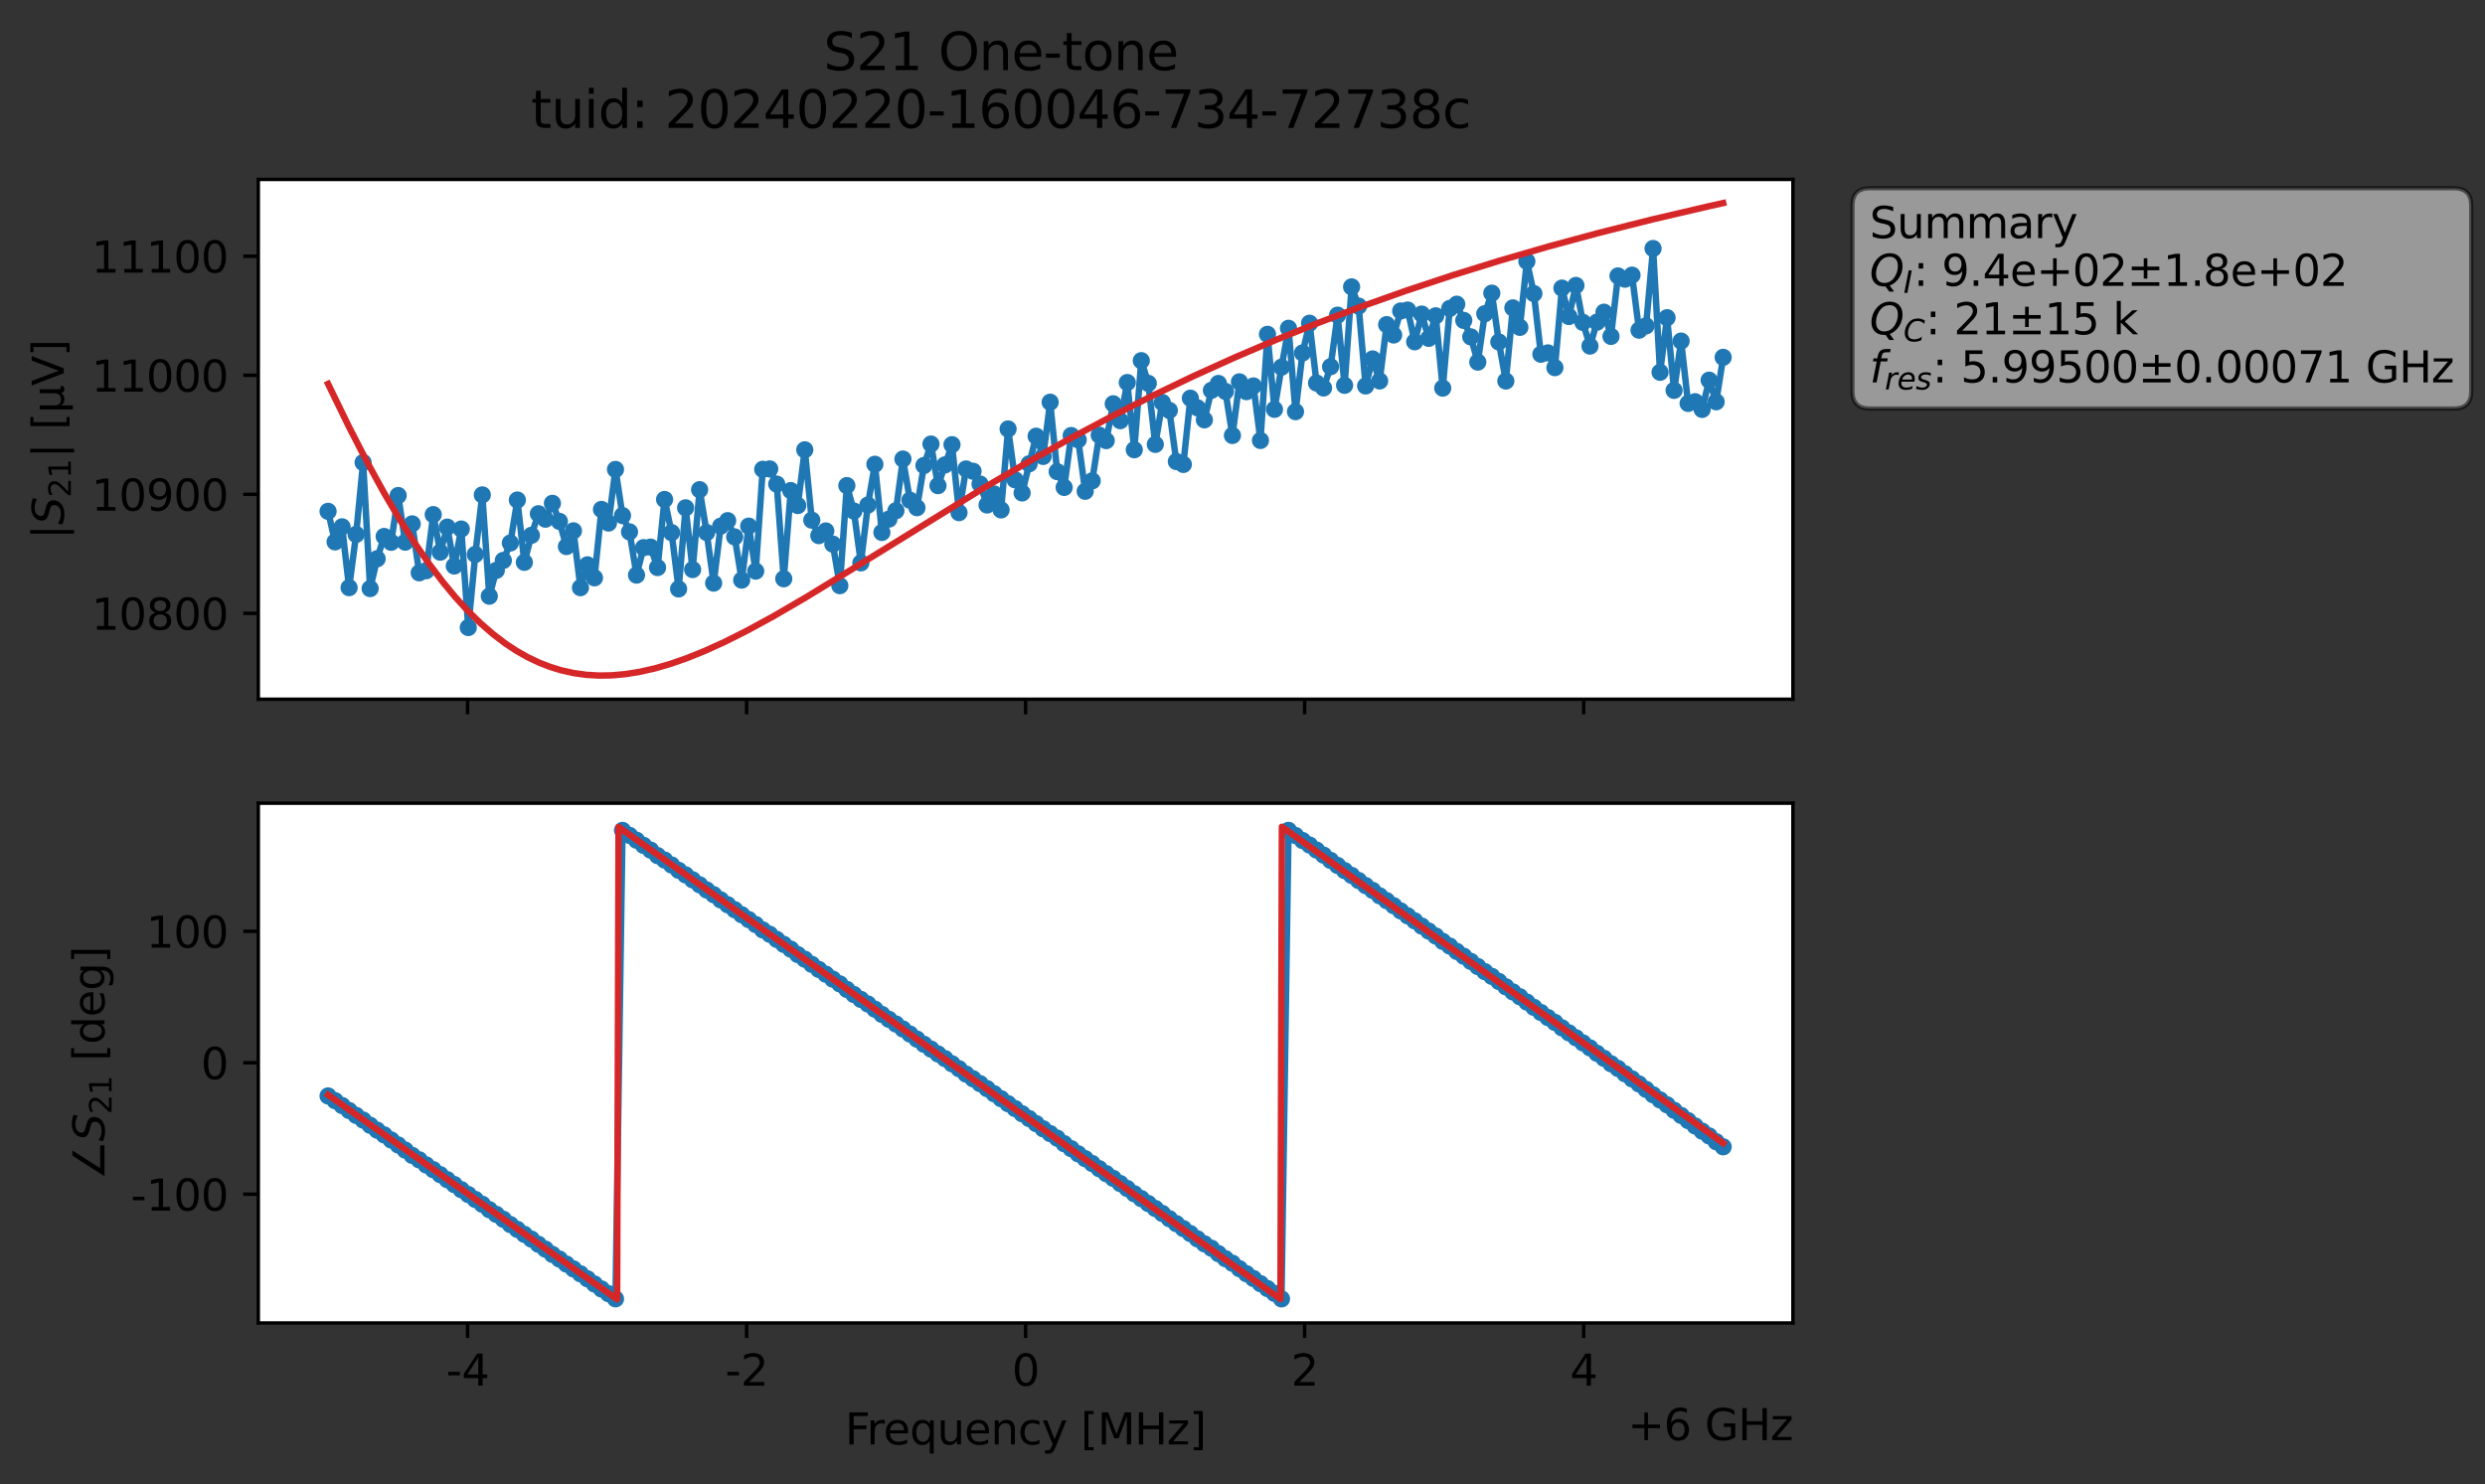 <?xml version="1.0" encoding="utf-8" standalone="no"?>
<!DOCTYPE svg PUBLIC "-//W3C//DTD SVG 1.1//EN"
  "http://www.w3.org/Graphics/SVG/1.1/DTD/svg11.dtd">
<svg xmlns:xlink="http://www.w3.org/1999/xlink" width="578.288pt" height="345.428pt" viewBox="0 0 578.288 345.428" xmlns="http://www.w3.org/2000/svg" version="1.1">
 <rect x="0" y="0" width="578.288" height="345.428" fill="#333333" stroke="none"/>
 <defs>
  <style type="text/css">*{stroke-linejoin: round; stroke-linecap: butt}</style>
 </defs>
 <g id="figure_1">
  <g id="patch_1">
   <path d="M 0 345.428 
L 578.288 345.428 
L 578.288 -0 
L 0 -0 
L 0 345.428 
z
" style="fill: none; opacity: 0"/>
  </g>
  <g id="axes_1">
   <g id="patch_2">
    <path d="M 60.112 162.72 
L 417.233 162.72 
L 417.233 41.76 
L 60.112 41.76 
z
" style="fill: #ffffff"/>
   </g>
   <g id="matplotlib.axis_1">
    <g id="xtick_1">
     <g id="line2d_1">
      <defs>
       <path id="m6789fd7ac6" d="M 0 0 
L 0 3.5 
" style="stroke: #000000; stroke-width: 0.8"/>
      </defs>
      <g>
       <use xlink:href="#m6789fd7ac6" x="108.811" y="162.72" style="stroke: #000000; stroke-width: 0.8"/>
      </g>
     </g>
    </g>
    <g id="xtick_2">
     <g id="line2d_2">
      <g>
       <use xlink:href="#m6789fd7ac6" x="173.742" y="162.72" style="stroke: #000000; stroke-width: 0.8"/>
      </g>
     </g>
    </g>
    <g id="xtick_3">
     <g id="line2d_3">
      <g>
       <use xlink:href="#m6789fd7ac6" x="238.673" y="162.72" style="stroke: #000000; stroke-width: 0.8"/>
      </g>
     </g>
    </g>
    <g id="xtick_4">
     <g id="line2d_4">
      <g>
       <use xlink:href="#m6789fd7ac6" x="303.603" y="162.72" style="stroke: #000000; stroke-width: 0.8"/>
      </g>
     </g>
    </g>
    <g id="xtick_5">
     <g id="line2d_5">
      <g>
       <use xlink:href="#m6789fd7ac6" x="368.534" y="162.72" style="stroke: #000000; stroke-width: 0.8"/>
      </g>
     </g>
    </g>
   </g>
   <g id="matplotlib.axis_2">
    <g id="ytick_1">
     <g id="line2d_6">
      <defs>
       <path id="m03059453dd" d="M 0 0 
L -3.5 0 
" style="stroke: #000000; stroke-width: 0.8"/>
      </defs>
      <g>
       <use xlink:href="#m03059453dd" x="60.112" y="142.739" style="stroke: #000000; stroke-width: 0.8"/>
      </g>
     </g>
     <g id="text_1">
      <!-- 10800 -->
      <g transform="translate(21.3 146.538) scale(0.1 -0.1)">
       <defs>
        <path id="DejaVuSans-31" d="M 794 531 
L 1825 531 
L 1825 4091 
L 703 3866 
L 703 4441 
L 1819 4666 
L 2450 4666 
L 2450 531 
L 3481 531 
L 3481 0 
L 794 0 
L 794 531 
z
" transform="scale(0.016)"/>
        <path id="DejaVuSans-30" d="M 2034 4250 
Q 1547 4250 1301 3770 
Q 1056 3291 1056 2328 
Q 1056 1369 1301 889 
Q 1547 409 2034 409 
Q 2525 409 2770 889 
Q 3016 1369 3016 2328 
Q 3016 3291 2770 3770 
Q 2525 4250 2034 4250 
z
M 2034 4750 
Q 2819 4750 3233 4129 
Q 3647 3509 3647 2328 
Q 3647 1150 3233 529 
Q 2819 -91 2034 -91 
Q 1250 -91 836 529 
Q 422 1150 422 2328 
Q 422 3509 836 4129 
Q 1250 4750 2034 4750 
z
" transform="scale(0.016)"/>
        <path id="DejaVuSans-38" d="M 2034 2216 
Q 1584 2216 1326 1975 
Q 1069 1734 1069 1313 
Q 1069 891 1326 650 
Q 1584 409 2034 409 
Q 2484 409 2743 651 
Q 3003 894 3003 1313 
Q 3003 1734 2745 1975 
Q 2488 2216 2034 2216 
z
M 1403 2484 
Q 997 2584 770 2862 
Q 544 3141 544 3541 
Q 544 4100 942 4425 
Q 1341 4750 2034 4750 
Q 2731 4750 3128 4425 
Q 3525 4100 3525 3541 
Q 3525 3141 3298 2862 
Q 3072 2584 2669 2484 
Q 3125 2378 3379 2068 
Q 3634 1759 3634 1313 
Q 3634 634 3220 271 
Q 2806 -91 2034 -91 
Q 1263 -91 848 271 
Q 434 634 434 1313 
Q 434 1759 690 2068 
Q 947 2378 1403 2484 
z
M 1172 3481 
Q 1172 3119 1398 2916 
Q 1625 2713 2034 2713 
Q 2441 2713 2670 2916 
Q 2900 3119 2900 3481 
Q 2900 3844 2670 4047 
Q 2441 4250 2034 4250 
Q 1625 4250 1398 4047 
Q 1172 3844 1172 3481 
z
" transform="scale(0.016)"/>
       </defs>
       <use xlink:href="#DejaVuSans-31"/>
       <use xlink:href="#DejaVuSans-30" x="63.623"/>
       <use xlink:href="#DejaVuSans-38" x="127.246"/>
       <use xlink:href="#DejaVuSans-30" x="190.869"/>
       <use xlink:href="#DejaVuSans-30" x="254.492"/>
      </g>
     </g>
    </g>
    <g id="ytick_2">
     <g id="line2d_7">
      <g>
       <use xlink:href="#m03059453dd" x="60.112" y="115.038" style="stroke: #000000; stroke-width: 0.8"/>
      </g>
     </g>
     <g id="text_2">
      <!-- 10900 -->
      <g transform="translate(21.3 118.837) scale(0.1 -0.1)">
       <defs>
        <path id="DejaVuSans-39" d="M 703 97 
L 703 672 
Q 941 559 1184 500 
Q 1428 441 1663 441 
Q 2288 441 2617 861 
Q 2947 1281 2994 2138 
Q 2813 1869 2534 1725 
Q 2256 1581 1919 1581 
Q 1219 1581 811 2004 
Q 403 2428 403 3163 
Q 403 3881 828 4315 
Q 1253 4750 1959 4750 
Q 2769 4750 3195 4129 
Q 3622 3509 3622 2328 
Q 3622 1225 3098 567 
Q 2575 -91 1691 -91 
Q 1453 -91 1209 -44 
Q 966 3 703 97 
z
M 1959 2075 
Q 2384 2075 2632 2365 
Q 2881 2656 2881 3163 
Q 2881 3666 2632 3958 
Q 2384 4250 1959 4250 
Q 1534 4250 1286 3958 
Q 1038 3666 1038 3163 
Q 1038 2656 1286 2365 
Q 1534 2075 1959 2075 
z
" transform="scale(0.016)"/>
       </defs>
       <use xlink:href="#DejaVuSans-31"/>
       <use xlink:href="#DejaVuSans-30" x="63.623"/>
       <use xlink:href="#DejaVuSans-39" x="127.246"/>
       <use xlink:href="#DejaVuSans-30" x="190.869"/>
       <use xlink:href="#DejaVuSans-30" x="254.492"/>
      </g>
     </g>
    </g>
    <g id="ytick_3">
     <g id="line2d_8">
      <g>
       <use xlink:href="#m03059453dd" x="60.112" y="87.336" style="stroke: #000000; stroke-width: 0.8"/>
      </g>
     </g>
     <g id="text_3">
      <!-- 11000 -->
      <g transform="translate(21.3 91.136) scale(0.1 -0.1)">
       <use xlink:href="#DejaVuSans-31"/>
       <use xlink:href="#DejaVuSans-31" x="63.623"/>
       <use xlink:href="#DejaVuSans-30" x="127.246"/>
       <use xlink:href="#DejaVuSans-30" x="190.869"/>
       <use xlink:href="#DejaVuSans-30" x="254.492"/>
      </g>
     </g>
    </g>
    <g id="ytick_4">
     <g id="line2d_9">
      <g>
       <use xlink:href="#m03059453dd" x="60.112" y="59.635" style="stroke: #000000; stroke-width: 0.8"/>
      </g>
     </g>
     <g id="text_4">
      <!-- 11100 -->
      <g transform="translate(21.3 63.435) scale(0.1 -0.1)">
       <use xlink:href="#DejaVuSans-31"/>
       <use xlink:href="#DejaVuSans-31" x="63.623"/>
       <use xlink:href="#DejaVuSans-31" x="127.246"/>
       <use xlink:href="#DejaVuSans-30" x="190.869"/>
       <use xlink:href="#DejaVuSans-30" x="254.492"/>
      </g>
     </g>
    </g>
    <g id="text_5">
     <!-- $|S_{21}|$ [μV] -->
     <g transform="translate(14.9 125.49) rotate(-90) scale(0.1 -0.1)">
      <defs>
       <path id="DejaVuSans-7c" d="M 1344 4891 
L 1344 -1509 
L 813 -1509 
L 813 4891 
L 1344 4891 
z
" transform="scale(0.016)"/>
       <path id="DejaVuSans-Oblique-53" d="M 3859 4513 
L 3738 3897 
Q 3422 4066 3111 4152 
Q 2800 4238 2509 4238 
Q 1944 4238 1609 3991 
Q 1275 3744 1275 3334 
Q 1275 3109 1398 2989 
Q 1522 2869 2034 2731 
L 2413 2638 
Q 3053 2472 3303 2217 
Q 3553 1963 3553 1503 
Q 3553 797 2998 353 
Q 2444 -91 1538 -91 
Q 1166 -91 791 -17 
Q 416 56 38 206 
L 166 856 
Q 513 641 861 531 
Q 1209 422 1556 422 
Q 2147 422 2503 684 
Q 2859 947 2859 1369 
Q 2859 1650 2717 1795 
Q 2575 1941 2106 2059 
L 1728 2156 
Q 1081 2325 845 2545 
Q 609 2766 609 3163 
Q 609 3859 1145 4304 
Q 1681 4750 2541 4750 
Q 2875 4750 3203 4690 
Q 3531 4631 3859 4513 
z
" transform="scale(0.016)"/>
       <path id="DejaVuSans-32" d="M 1228 531 
L 3431 531 
L 3431 0 
L 469 0 
L 469 531 
Q 828 903 1448 1529 
Q 2069 2156 2228 2338 
Q 2531 2678 2651 2914 
Q 2772 3150 2772 3378 
Q 2772 3750 2511 3984 
Q 2250 4219 1831 4219 
Q 1534 4219 1204 4116 
Q 875 4013 500 3803 
L 500 4441 
Q 881 4594 1212 4672 
Q 1544 4750 1819 4750 
Q 2544 4750 2975 4387 
Q 3406 4025 3406 3419 
Q 3406 3131 3298 2873 
Q 3191 2616 2906 2266 
Q 2828 2175 2409 1742 
Q 1991 1309 1228 531 
z
" transform="scale(0.016)"/>
       <path id="DejaVuSans-20" transform="scale(0.016)"/>
       <path id="DejaVuSans-5b" d="M 550 4863 
L 1875 4863 
L 1875 4416 
L 1125 4416 
L 1125 -397 
L 1875 -397 
L 1875 -844 
L 550 -844 
L 550 4863 
z
" transform="scale(0.016)"/>
       <path id="DejaVuSans-3bc" d="M 544 -1331 
L 544 3500 
L 1119 3500 
L 1119 1325 
Q 1119 872 1334 640 
Q 1550 409 1972 409 
Q 2434 409 2667 671 
Q 2900 934 2900 1459 
L 2900 3500 
L 3475 3500 
L 3475 806 
Q 3475 619 3529 530 
Q 3584 441 3700 441 
Q 3728 441 3778 458 
Q 3828 475 3916 513 
L 3916 50 
Q 3788 -22 3673 -56 
Q 3559 -91 3450 -91 
Q 3234 -91 3106 31 
Q 2978 153 2931 403 
Q 2775 156 2548 32 
Q 2322 -91 2016 -91 
Q 1697 -91 1473 31 
Q 1250 153 1119 397 
L 1119 -1331 
L 544 -1331 
z
" transform="scale(0.016)"/>
       <path id="DejaVuSans-56" d="M 1831 0 
L 50 4666 
L 709 4666 
L 2188 738 
L 3669 4666 
L 4325 4666 
L 2547 0 
L 1831 0 
z
" transform="scale(0.016)"/>
       <path id="DejaVuSans-5d" d="M 1947 4863 
L 1947 -844 
L 622 -844 
L 622 -397 
L 1369 -397 
L 1369 4416 
L 622 4416 
L 622 4863 
L 1947 4863 
z
" transform="scale(0.016)"/>
      </defs>
      <use xlink:href="#DejaVuSans-7c" transform="translate(0 0.578)"/>
      <use xlink:href="#DejaVuSans-Oblique-53" transform="translate(33.691 0.578)"/>
      <use xlink:href="#DejaVuSans-32" transform="translate(97.168 -15.828) scale(0.7)"/>
      <use xlink:href="#DejaVuSans-31" transform="translate(141.704 -15.828) scale(0.7)"/>
      <use xlink:href="#DejaVuSans-7c" transform="translate(188.975 0.578)"/>
      <use xlink:href="#DejaVuSans-20" transform="translate(222.666 0.578)"/>
      <use xlink:href="#DejaVuSans-5b" transform="translate(254.453 0.578)"/>
      <use xlink:href="#DejaVuSans-3bc" transform="translate(293.467 0.578)"/>
      <use xlink:href="#DejaVuSans-56" transform="translate(357.09 0.578)"/>
      <use xlink:href="#DejaVuSans-5d" transform="translate(425.498 0.578)"/>
     </g>
    </g>
   </g>
   <g id="line2d_10">
    <path d="M 76.345 118.998 
L 77.977 126.109 
L 79.608 122.604 
L 81.24 136.759 
L 82.871 124.364 
L 84.502 107.627 
L 86.134 136.975 
L 87.765 130.032 
L 89.397 124.843 
L 91.028 126.206 
L 92.66 115.314 
L 94.291 126.172 
L 95.922 121.912 
L 97.554 133.307 
L 99.185 132.815 
L 100.817 119.755 
L 102.448 128.503 
L 104.08 122.67 
L 105.711 131.719 
L 107.342 123.115 
L 108.974 146.038 
L 110.605 129.026 
L 112.237 115.171 
L 113.868 138.74 
L 115.5 132.735 
L 117.131 130.416 
L 118.762 126.364 
L 120.394 116.364 
L 122.025 130.861 
L 123.657 124.578 
L 125.288 119.556 
L 126.92 120.823 
L 128.551 117.132 
L 130.182 121.335 
L 131.814 127.195 
L 133.445 123.535 
L 135.077 136.767 
L 136.708 131.448 
L 138.34 134.47 
L 139.971 118.547 
L 141.602 121.723 
L 143.234 109.246 
L 144.865 119.983 
L 146.497 123.782 
L 148.128 133.833 
L 149.76 127.447 
L 151.391 127.322 
L 153.022 132.083 
L 154.654 116.237 
L 156.285 123.952 
L 157.917 137.052 
L 159.548 118.178 
L 161.18 132.55 
L 162.811 113.954 
L 164.442 123.933 
L 166.074 135.698 
L 167.705 122.456 
L 169.337 121.165 
L 170.968 124.948 
L 172.6 135.001 
L 174.231 122.436 
L 175.862 132.914 
L 177.494 109.215 
L 179.125 109.127 
L 180.757 112.666 
L 182.388 134.692 
L 184.02 114.164 
L 185.651 117.649 
L 187.282 104.683 
L 188.914 121.051 
L 190.545 124.646 
L 192.177 123.565 
L 193.808 126.626 
L 195.44 136.296 
L 197.071 113.003 
L 198.702 118.934 
L 200.334 130.994 
L 201.965 117.539 
L 203.597 108.041 
L 205.228 123.913 
L 206.86 120.805 
L 208.491 118.858 
L 210.122 106.826 
L 211.754 116.413 
L 213.385 118.15 
L 215.017 108.329 
L 216.648 103.339 
L 218.28 113.018 
L 221.542 103.478 
L 223.174 119.302 
L 224.805 109.135 
L 226.437 109.664 
L 228.068 112.641 
L 229.7 117.522 
L 231.331 114.962 
L 232.962 118.666 
L 234.594 99.827 
L 236.225 111.659 
L 237.857 114.718 
L 241.12 101.513 
L 242.751 106.223 
L 244.383 93.601 
L 246.014 109.751 
L 247.645 113.431 
L 249.277 101.357 
L 250.908 102.347 
L 252.54 114.333 
L 254.171 111.901 
L 255.803 101.263 
L 257.434 102.541 
L 259.065 93.969 
L 260.697 97.898 
L 262.328 89.023 
L 263.96 104.666 
L 265.591 83.936 
L 267.223 89.221 
L 268.854 103.416 
L 270.485 93.67 
L 272.117 95.509 
L 273.748 107.408 
L 275.38 108.084 
L 277.011 92.666 
L 278.643 94.902 
L 280.274 97.704 
L 281.905 90.846 
L 283.537 89.236 
L 285.168 91.088 
L 286.8 101.343 
L 288.431 88.857 
L 290.063 91.151 
L 291.694 89.818 
L 293.325 102.505 
L 294.957 77.797 
L 296.588 95.267 
L 298.22 85.448 
L 299.851 76.399 
L 301.483 95.804 
L 303.114 82.14 
L 304.745 75.221 
L 306.377 89.138 
L 308.008 90.286 
L 309.64 85.341 
L 311.271 73.343 
L 312.903 89.674 
L 314.534 66.762 
L 316.165 71.233 
L 317.797 89.819 
L 319.428 83.533 
L 321.06 88.659 
L 322.691 75.547 
L 324.323 77.959 
L 325.954 72.367 
L 327.585 72.158 
L 329.217 79.543 
L 330.848 73.093 
L 332.48 78.742 
L 334.111 73.496 
L 335.743 90.323 
L 337.374 71.779 
L 339.005 70.792 
L 342.268 78.399 
L 343.9 84.27 
L 345.531 73.005 
L 347.163 68.224 
L 348.794 79.58 
L 350.425 88.673 
L 352.057 71.652 
L 353.688 76.18 
L 355.32 60.819 
L 356.951 68.32 
L 358.583 82.435 
L 360.214 82.124 
L 361.845 85.558 
L 363.477 67.044 
L 365.108 73.661 
L 366.74 66.428 
L 368.371 75.03 
L 370.003 80.544 
L 371.634 74.968 
L 373.265 72.654 
L 374.897 78.287 
L 376.528 64.211 
L 378.16 64.97 
L 379.791 64.031 
L 381.423 76.838 
L 383.054 75.832 
L 384.685 57.836 
L 386.317 86.638 
L 387.948 73.937 
L 389.58 90.844 
L 391.211 79.374 
L 392.843 93.884 
L 394.474 93.486 
L 396.105 95.278 
L 397.737 88.476 
L 399.368 93.509 
L 401 83.156 
L 401 83.156 
" clip-path="url(#pb54ee3e76b)" style="fill: none; stroke: #1f77b4; stroke-width: 1.5; stroke-linecap: square"/>
    <defs>
     <path id="m5b8af9e594" d="M 0 1.5 
C 0.398 1.5 0.779 1.342 1.061 1.061 
C 1.342 0.779 1.5 0.398 1.5 0 
C 1.5 -0.398 1.342 -0.779 1.061 -1.061 
C 0.779 -1.342 0.398 -1.5 0 -1.5 
C -0.398 -1.5 -0.779 -1.342 -1.061 -1.061 
C -1.342 -0.779 -1.5 -0.398 -1.5 0 
C -1.5 0.398 -1.342 0.779 -1.061 1.061 
C -0.779 1.342 -0.398 1.5 0 1.5 
z
" style="stroke: #1f77b4"/>
    </defs>
    <g clip-path="url(#pb54ee3e76b)">
     <use xlink:href="#m5b8af9e594" x="76.345" y="118.998" style="fill: #1f77b4; stroke: #1f77b4"/>
     <use xlink:href="#m5b8af9e594" x="77.977" y="126.109" style="fill: #1f77b4; stroke: #1f77b4"/>
     <use xlink:href="#m5b8af9e594" x="79.608" y="122.604" style="fill: #1f77b4; stroke: #1f77b4"/>
     <use xlink:href="#m5b8af9e594" x="81.24" y="136.759" style="fill: #1f77b4; stroke: #1f77b4"/>
     <use xlink:href="#m5b8af9e594" x="82.871" y="124.364" style="fill: #1f77b4; stroke: #1f77b4"/>
     <use xlink:href="#m5b8af9e594" x="84.502" y="107.627" style="fill: #1f77b4; stroke: #1f77b4"/>
     <use xlink:href="#m5b8af9e594" x="86.134" y="136.975" style="fill: #1f77b4; stroke: #1f77b4"/>
     <use xlink:href="#m5b8af9e594" x="87.765" y="130.032" style="fill: #1f77b4; stroke: #1f77b4"/>
     <use xlink:href="#m5b8af9e594" x="89.397" y="124.843" style="fill: #1f77b4; stroke: #1f77b4"/>
     <use xlink:href="#m5b8af9e594" x="91.028" y="126.206" style="fill: #1f77b4; stroke: #1f77b4"/>
     <use xlink:href="#m5b8af9e594" x="92.66" y="115.314" style="fill: #1f77b4; stroke: #1f77b4"/>
     <use xlink:href="#m5b8af9e594" x="94.291" y="126.172" style="fill: #1f77b4; stroke: #1f77b4"/>
     <use xlink:href="#m5b8af9e594" x="95.922" y="121.912" style="fill: #1f77b4; stroke: #1f77b4"/>
     <use xlink:href="#m5b8af9e594" x="97.554" y="133.307" style="fill: #1f77b4; stroke: #1f77b4"/>
     <use xlink:href="#m5b8af9e594" x="99.185" y="132.815" style="fill: #1f77b4; stroke: #1f77b4"/>
     <use xlink:href="#m5b8af9e594" x="100.817" y="119.755" style="fill: #1f77b4; stroke: #1f77b4"/>
     <use xlink:href="#m5b8af9e594" x="102.448" y="128.503" style="fill: #1f77b4; stroke: #1f77b4"/>
     <use xlink:href="#m5b8af9e594" x="104.08" y="122.67" style="fill: #1f77b4; stroke: #1f77b4"/>
     <use xlink:href="#m5b8af9e594" x="105.711" y="131.719" style="fill: #1f77b4; stroke: #1f77b4"/>
     <use xlink:href="#m5b8af9e594" x="107.342" y="123.115" style="fill: #1f77b4; stroke: #1f77b4"/>
     <use xlink:href="#m5b8af9e594" x="108.974" y="146.038" style="fill: #1f77b4; stroke: #1f77b4"/>
     <use xlink:href="#m5b8af9e594" x="110.605" y="129.026" style="fill: #1f77b4; stroke: #1f77b4"/>
     <use xlink:href="#m5b8af9e594" x="112.237" y="115.171" style="fill: #1f77b4; stroke: #1f77b4"/>
     <use xlink:href="#m5b8af9e594" x="113.868" y="138.74" style="fill: #1f77b4; stroke: #1f77b4"/>
     <use xlink:href="#m5b8af9e594" x="115.5" y="132.735" style="fill: #1f77b4; stroke: #1f77b4"/>
     <use xlink:href="#m5b8af9e594" x="117.131" y="130.416" style="fill: #1f77b4; stroke: #1f77b4"/>
     <use xlink:href="#m5b8af9e594" x="118.762" y="126.364" style="fill: #1f77b4; stroke: #1f77b4"/>
     <use xlink:href="#m5b8af9e594" x="120.394" y="116.364" style="fill: #1f77b4; stroke: #1f77b4"/>
     <use xlink:href="#m5b8af9e594" x="122.025" y="130.861" style="fill: #1f77b4; stroke: #1f77b4"/>
     <use xlink:href="#m5b8af9e594" x="123.657" y="124.578" style="fill: #1f77b4; stroke: #1f77b4"/>
     <use xlink:href="#m5b8af9e594" x="125.288" y="119.556" style="fill: #1f77b4; stroke: #1f77b4"/>
     <use xlink:href="#m5b8af9e594" x="126.92" y="120.823" style="fill: #1f77b4; stroke: #1f77b4"/>
     <use xlink:href="#m5b8af9e594" x="128.551" y="117.132" style="fill: #1f77b4; stroke: #1f77b4"/>
     <use xlink:href="#m5b8af9e594" x="130.182" y="121.335" style="fill: #1f77b4; stroke: #1f77b4"/>
     <use xlink:href="#m5b8af9e594" x="131.814" y="127.195" style="fill: #1f77b4; stroke: #1f77b4"/>
     <use xlink:href="#m5b8af9e594" x="133.445" y="123.535" style="fill: #1f77b4; stroke: #1f77b4"/>
     <use xlink:href="#m5b8af9e594" x="135.077" y="136.767" style="fill: #1f77b4; stroke: #1f77b4"/>
     <use xlink:href="#m5b8af9e594" x="136.708" y="131.448" style="fill: #1f77b4; stroke: #1f77b4"/>
     <use xlink:href="#m5b8af9e594" x="138.34" y="134.47" style="fill: #1f77b4; stroke: #1f77b4"/>
     <use xlink:href="#m5b8af9e594" x="139.971" y="118.547" style="fill: #1f77b4; stroke: #1f77b4"/>
     <use xlink:href="#m5b8af9e594" x="141.602" y="121.723" style="fill: #1f77b4; stroke: #1f77b4"/>
     <use xlink:href="#m5b8af9e594" x="143.234" y="109.246" style="fill: #1f77b4; stroke: #1f77b4"/>
     <use xlink:href="#m5b8af9e594" x="144.865" y="119.983" style="fill: #1f77b4; stroke: #1f77b4"/>
     <use xlink:href="#m5b8af9e594" x="146.497" y="123.782" style="fill: #1f77b4; stroke: #1f77b4"/>
     <use xlink:href="#m5b8af9e594" x="148.128" y="133.833" style="fill: #1f77b4; stroke: #1f77b4"/>
     <use xlink:href="#m5b8af9e594" x="149.76" y="127.447" style="fill: #1f77b4; stroke: #1f77b4"/>
     <use xlink:href="#m5b8af9e594" x="151.391" y="127.322" style="fill: #1f77b4; stroke: #1f77b4"/>
     <use xlink:href="#m5b8af9e594" x="153.022" y="132.083" style="fill: #1f77b4; stroke: #1f77b4"/>
     <use xlink:href="#m5b8af9e594" x="154.654" y="116.237" style="fill: #1f77b4; stroke: #1f77b4"/>
     <use xlink:href="#m5b8af9e594" x="156.285" y="123.952" style="fill: #1f77b4; stroke: #1f77b4"/>
     <use xlink:href="#m5b8af9e594" x="157.917" y="137.052" style="fill: #1f77b4; stroke: #1f77b4"/>
     <use xlink:href="#m5b8af9e594" x="159.548" y="118.178" style="fill: #1f77b4; stroke: #1f77b4"/>
     <use xlink:href="#m5b8af9e594" x="161.18" y="132.55" style="fill: #1f77b4; stroke: #1f77b4"/>
     <use xlink:href="#m5b8af9e594" x="162.811" y="113.954" style="fill: #1f77b4; stroke: #1f77b4"/>
     <use xlink:href="#m5b8af9e594" x="164.442" y="123.933" style="fill: #1f77b4; stroke: #1f77b4"/>
     <use xlink:href="#m5b8af9e594" x="166.074" y="135.698" style="fill: #1f77b4; stroke: #1f77b4"/>
     <use xlink:href="#m5b8af9e594" x="167.705" y="122.456" style="fill: #1f77b4; stroke: #1f77b4"/>
     <use xlink:href="#m5b8af9e594" x="169.337" y="121.165" style="fill: #1f77b4; stroke: #1f77b4"/>
     <use xlink:href="#m5b8af9e594" x="170.968" y="124.948" style="fill: #1f77b4; stroke: #1f77b4"/>
     <use xlink:href="#m5b8af9e594" x="172.6" y="135.001" style="fill: #1f77b4; stroke: #1f77b4"/>
     <use xlink:href="#m5b8af9e594" x="174.231" y="122.436" style="fill: #1f77b4; stroke: #1f77b4"/>
     <use xlink:href="#m5b8af9e594" x="175.862" y="132.914" style="fill: #1f77b4; stroke: #1f77b4"/>
     <use xlink:href="#m5b8af9e594" x="177.494" y="109.215" style="fill: #1f77b4; stroke: #1f77b4"/>
     <use xlink:href="#m5b8af9e594" x="179.125" y="109.127" style="fill: #1f77b4; stroke: #1f77b4"/>
     <use xlink:href="#m5b8af9e594" x="180.757" y="112.666" style="fill: #1f77b4; stroke: #1f77b4"/>
     <use xlink:href="#m5b8af9e594" x="182.388" y="134.692" style="fill: #1f77b4; stroke: #1f77b4"/>
     <use xlink:href="#m5b8af9e594" x="184.02" y="114.164" style="fill: #1f77b4; stroke: #1f77b4"/>
     <use xlink:href="#m5b8af9e594" x="185.651" y="117.649" style="fill: #1f77b4; stroke: #1f77b4"/>
     <use xlink:href="#m5b8af9e594" x="187.282" y="104.683" style="fill: #1f77b4; stroke: #1f77b4"/>
     <use xlink:href="#m5b8af9e594" x="188.914" y="121.051" style="fill: #1f77b4; stroke: #1f77b4"/>
     <use xlink:href="#m5b8af9e594" x="190.545" y="124.646" style="fill: #1f77b4; stroke: #1f77b4"/>
     <use xlink:href="#m5b8af9e594" x="192.177" y="123.565" style="fill: #1f77b4; stroke: #1f77b4"/>
     <use xlink:href="#m5b8af9e594" x="193.808" y="126.626" style="fill: #1f77b4; stroke: #1f77b4"/>
     <use xlink:href="#m5b8af9e594" x="195.44" y="136.296" style="fill: #1f77b4; stroke: #1f77b4"/>
     <use xlink:href="#m5b8af9e594" x="197.071" y="113.003" style="fill: #1f77b4; stroke: #1f77b4"/>
     <use xlink:href="#m5b8af9e594" x="198.702" y="118.934" style="fill: #1f77b4; stroke: #1f77b4"/>
     <use xlink:href="#m5b8af9e594" x="200.334" y="130.994" style="fill: #1f77b4; stroke: #1f77b4"/>
     <use xlink:href="#m5b8af9e594" x="201.965" y="117.539" style="fill: #1f77b4; stroke: #1f77b4"/>
     <use xlink:href="#m5b8af9e594" x="203.597" y="108.041" style="fill: #1f77b4; stroke: #1f77b4"/>
     <use xlink:href="#m5b8af9e594" x="205.228" y="123.913" style="fill: #1f77b4; stroke: #1f77b4"/>
     <use xlink:href="#m5b8af9e594" x="206.86" y="120.805" style="fill: #1f77b4; stroke: #1f77b4"/>
     <use xlink:href="#m5b8af9e594" x="208.491" y="118.858" style="fill: #1f77b4; stroke: #1f77b4"/>
     <use xlink:href="#m5b8af9e594" x="210.122" y="106.826" style="fill: #1f77b4; stroke: #1f77b4"/>
     <use xlink:href="#m5b8af9e594" x="211.754" y="116.413" style="fill: #1f77b4; stroke: #1f77b4"/>
     <use xlink:href="#m5b8af9e594" x="213.385" y="118.15" style="fill: #1f77b4; stroke: #1f77b4"/>
     <use xlink:href="#m5b8af9e594" x="215.017" y="108.329" style="fill: #1f77b4; stroke: #1f77b4"/>
     <use xlink:href="#m5b8af9e594" x="216.648" y="103.339" style="fill: #1f77b4; stroke: #1f77b4"/>
     <use xlink:href="#m5b8af9e594" x="218.28" y="113.018" style="fill: #1f77b4; stroke: #1f77b4"/>
     <use xlink:href="#m5b8af9e594" x="219.911" y="108.184" style="fill: #1f77b4; stroke: #1f77b4"/>
     <use xlink:href="#m5b8af9e594" x="221.542" y="103.478" style="fill: #1f77b4; stroke: #1f77b4"/>
     <use xlink:href="#m5b8af9e594" x="223.174" y="119.302" style="fill: #1f77b4; stroke: #1f77b4"/>
     <use xlink:href="#m5b8af9e594" x="224.805" y="109.135" style="fill: #1f77b4; stroke: #1f77b4"/>
     <use xlink:href="#m5b8af9e594" x="226.437" y="109.664" style="fill: #1f77b4; stroke: #1f77b4"/>
     <use xlink:href="#m5b8af9e594" x="228.068" y="112.641" style="fill: #1f77b4; stroke: #1f77b4"/>
     <use xlink:href="#m5b8af9e594" x="229.7" y="117.522" style="fill: #1f77b4; stroke: #1f77b4"/>
     <use xlink:href="#m5b8af9e594" x="231.331" y="114.962" style="fill: #1f77b4; stroke: #1f77b4"/>
     <use xlink:href="#m5b8af9e594" x="232.962" y="118.666" style="fill: #1f77b4; stroke: #1f77b4"/>
     <use xlink:href="#m5b8af9e594" x="234.594" y="99.827" style="fill: #1f77b4; stroke: #1f77b4"/>
     <use xlink:href="#m5b8af9e594" x="236.225" y="111.659" style="fill: #1f77b4; stroke: #1f77b4"/>
     <use xlink:href="#m5b8af9e594" x="237.857" y="114.718" style="fill: #1f77b4; stroke: #1f77b4"/>
     <use xlink:href="#m5b8af9e594" x="239.488" y="107.938" style="fill: #1f77b4; stroke: #1f77b4"/>
     <use xlink:href="#m5b8af9e594" x="241.12" y="101.513" style="fill: #1f77b4; stroke: #1f77b4"/>
     <use xlink:href="#m5b8af9e594" x="242.751" y="106.223" style="fill: #1f77b4; stroke: #1f77b4"/>
     <use xlink:href="#m5b8af9e594" x="244.383" y="93.601" style="fill: #1f77b4; stroke: #1f77b4"/>
     <use xlink:href="#m5b8af9e594" x="246.014" y="109.751" style="fill: #1f77b4; stroke: #1f77b4"/>
     <use xlink:href="#m5b8af9e594" x="247.645" y="113.431" style="fill: #1f77b4; stroke: #1f77b4"/>
     <use xlink:href="#m5b8af9e594" x="249.277" y="101.357" style="fill: #1f77b4; stroke: #1f77b4"/>
     <use xlink:href="#m5b8af9e594" x="250.908" y="102.347" style="fill: #1f77b4; stroke: #1f77b4"/>
     <use xlink:href="#m5b8af9e594" x="252.54" y="114.333" style="fill: #1f77b4; stroke: #1f77b4"/>
     <use xlink:href="#m5b8af9e594" x="254.171" y="111.901" style="fill: #1f77b4; stroke: #1f77b4"/>
     <use xlink:href="#m5b8af9e594" x="255.803" y="101.263" style="fill: #1f77b4; stroke: #1f77b4"/>
     <use xlink:href="#m5b8af9e594" x="257.434" y="102.541" style="fill: #1f77b4; stroke: #1f77b4"/>
     <use xlink:href="#m5b8af9e594" x="259.065" y="93.969" style="fill: #1f77b4; stroke: #1f77b4"/>
     <use xlink:href="#m5b8af9e594" x="260.697" y="97.898" style="fill: #1f77b4; stroke: #1f77b4"/>
     <use xlink:href="#m5b8af9e594" x="262.328" y="89.023" style="fill: #1f77b4; stroke: #1f77b4"/>
     <use xlink:href="#m5b8af9e594" x="263.96" y="104.666" style="fill: #1f77b4; stroke: #1f77b4"/>
     <use xlink:href="#m5b8af9e594" x="265.591" y="83.936" style="fill: #1f77b4; stroke: #1f77b4"/>
     <use xlink:href="#m5b8af9e594" x="267.223" y="89.221" style="fill: #1f77b4; stroke: #1f77b4"/>
     <use xlink:href="#m5b8af9e594" x="268.854" y="103.416" style="fill: #1f77b4; stroke: #1f77b4"/>
     <use xlink:href="#m5b8af9e594" x="270.485" y="93.67" style="fill: #1f77b4; stroke: #1f77b4"/>
     <use xlink:href="#m5b8af9e594" x="272.117" y="95.509" style="fill: #1f77b4; stroke: #1f77b4"/>
     <use xlink:href="#m5b8af9e594" x="273.748" y="107.408" style="fill: #1f77b4; stroke: #1f77b4"/>
     <use xlink:href="#m5b8af9e594" x="275.38" y="108.084" style="fill: #1f77b4; stroke: #1f77b4"/>
     <use xlink:href="#m5b8af9e594" x="277.011" y="92.666" style="fill: #1f77b4; stroke: #1f77b4"/>
     <use xlink:href="#m5b8af9e594" x="278.643" y="94.902" style="fill: #1f77b4; stroke: #1f77b4"/>
     <use xlink:href="#m5b8af9e594" x="280.274" y="97.704" style="fill: #1f77b4; stroke: #1f77b4"/>
     <use xlink:href="#m5b8af9e594" x="281.905" y="90.846" style="fill: #1f77b4; stroke: #1f77b4"/>
     <use xlink:href="#m5b8af9e594" x="283.537" y="89.236" style="fill: #1f77b4; stroke: #1f77b4"/>
     <use xlink:href="#m5b8af9e594" x="285.168" y="91.088" style="fill: #1f77b4; stroke: #1f77b4"/>
     <use xlink:href="#m5b8af9e594" x="286.8" y="101.343" style="fill: #1f77b4; stroke: #1f77b4"/>
     <use xlink:href="#m5b8af9e594" x="288.431" y="88.857" style="fill: #1f77b4; stroke: #1f77b4"/>
     <use xlink:href="#m5b8af9e594" x="290.063" y="91.151" style="fill: #1f77b4; stroke: #1f77b4"/>
     <use xlink:href="#m5b8af9e594" x="291.694" y="89.818" style="fill: #1f77b4; stroke: #1f77b4"/>
     <use xlink:href="#m5b8af9e594" x="293.325" y="102.505" style="fill: #1f77b4; stroke: #1f77b4"/>
     <use xlink:href="#m5b8af9e594" x="294.957" y="77.797" style="fill: #1f77b4; stroke: #1f77b4"/>
     <use xlink:href="#m5b8af9e594" x="296.588" y="95.267" style="fill: #1f77b4; stroke: #1f77b4"/>
     <use xlink:href="#m5b8af9e594" x="298.22" y="85.448" style="fill: #1f77b4; stroke: #1f77b4"/>
     <use xlink:href="#m5b8af9e594" x="299.851" y="76.399" style="fill: #1f77b4; stroke: #1f77b4"/>
     <use xlink:href="#m5b8af9e594" x="301.483" y="95.804" style="fill: #1f77b4; stroke: #1f77b4"/>
     <use xlink:href="#m5b8af9e594" x="303.114" y="82.14" style="fill: #1f77b4; stroke: #1f77b4"/>
     <use xlink:href="#m5b8af9e594" x="304.745" y="75.221" style="fill: #1f77b4; stroke: #1f77b4"/>
     <use xlink:href="#m5b8af9e594" x="306.377" y="89.138" style="fill: #1f77b4; stroke: #1f77b4"/>
     <use xlink:href="#m5b8af9e594" x="308.008" y="90.286" style="fill: #1f77b4; stroke: #1f77b4"/>
     <use xlink:href="#m5b8af9e594" x="309.64" y="85.341" style="fill: #1f77b4; stroke: #1f77b4"/>
     <use xlink:href="#m5b8af9e594" x="311.271" y="73.343" style="fill: #1f77b4; stroke: #1f77b4"/>
     <use xlink:href="#m5b8af9e594" x="312.903" y="89.674" style="fill: #1f77b4; stroke: #1f77b4"/>
     <use xlink:href="#m5b8af9e594" x="314.534" y="66.762" style="fill: #1f77b4; stroke: #1f77b4"/>
     <use xlink:href="#m5b8af9e594" x="316.165" y="71.233" style="fill: #1f77b4; stroke: #1f77b4"/>
     <use xlink:href="#m5b8af9e594" x="317.797" y="89.819" style="fill: #1f77b4; stroke: #1f77b4"/>
     <use xlink:href="#m5b8af9e594" x="319.428" y="83.533" style="fill: #1f77b4; stroke: #1f77b4"/>
     <use xlink:href="#m5b8af9e594" x="321.06" y="88.659" style="fill: #1f77b4; stroke: #1f77b4"/>
     <use xlink:href="#m5b8af9e594" x="322.691" y="75.547" style="fill: #1f77b4; stroke: #1f77b4"/>
     <use xlink:href="#m5b8af9e594" x="324.323" y="77.959" style="fill: #1f77b4; stroke: #1f77b4"/>
     <use xlink:href="#m5b8af9e594" x="325.954" y="72.367" style="fill: #1f77b4; stroke: #1f77b4"/>
     <use xlink:href="#m5b8af9e594" x="327.585" y="72.158" style="fill: #1f77b4; stroke: #1f77b4"/>
     <use xlink:href="#m5b8af9e594" x="329.217" y="79.543" style="fill: #1f77b4; stroke: #1f77b4"/>
     <use xlink:href="#m5b8af9e594" x="330.848" y="73.093" style="fill: #1f77b4; stroke: #1f77b4"/>
     <use xlink:href="#m5b8af9e594" x="332.48" y="78.742" style="fill: #1f77b4; stroke: #1f77b4"/>
     <use xlink:href="#m5b8af9e594" x="334.111" y="73.496" style="fill: #1f77b4; stroke: #1f77b4"/>
     <use xlink:href="#m5b8af9e594" x="335.743" y="90.323" style="fill: #1f77b4; stroke: #1f77b4"/>
     <use xlink:href="#m5b8af9e594" x="337.374" y="71.779" style="fill: #1f77b4; stroke: #1f77b4"/>
     <use xlink:href="#m5b8af9e594" x="339.005" y="70.792" style="fill: #1f77b4; stroke: #1f77b4"/>
     <use xlink:href="#m5b8af9e594" x="340.637" y="74.566" style="fill: #1f77b4; stroke: #1f77b4"/>
     <use xlink:href="#m5b8af9e594" x="342.268" y="78.399" style="fill: #1f77b4; stroke: #1f77b4"/>
     <use xlink:href="#m5b8af9e594" x="343.9" y="84.27" style="fill: #1f77b4; stroke: #1f77b4"/>
     <use xlink:href="#m5b8af9e594" x="345.531" y="73.005" style="fill: #1f77b4; stroke: #1f77b4"/>
     <use xlink:href="#m5b8af9e594" x="347.163" y="68.224" style="fill: #1f77b4; stroke: #1f77b4"/>
     <use xlink:href="#m5b8af9e594" x="348.794" y="79.58" style="fill: #1f77b4; stroke: #1f77b4"/>
     <use xlink:href="#m5b8af9e594" x="350.425" y="88.673" style="fill: #1f77b4; stroke: #1f77b4"/>
     <use xlink:href="#m5b8af9e594" x="352.057" y="71.652" style="fill: #1f77b4; stroke: #1f77b4"/>
     <use xlink:href="#m5b8af9e594" x="353.688" y="76.18" style="fill: #1f77b4; stroke: #1f77b4"/>
     <use xlink:href="#m5b8af9e594" x="355.32" y="60.819" style="fill: #1f77b4; stroke: #1f77b4"/>
     <use xlink:href="#m5b8af9e594" x="356.951" y="68.32" style="fill: #1f77b4; stroke: #1f77b4"/>
     <use xlink:href="#m5b8af9e594" x="358.583" y="82.435" style="fill: #1f77b4; stroke: #1f77b4"/>
     <use xlink:href="#m5b8af9e594" x="360.214" y="82.124" style="fill: #1f77b4; stroke: #1f77b4"/>
     <use xlink:href="#m5b8af9e594" x="361.845" y="85.558" style="fill: #1f77b4; stroke: #1f77b4"/>
     <use xlink:href="#m5b8af9e594" x="363.477" y="67.044" style="fill: #1f77b4; stroke: #1f77b4"/>
     <use xlink:href="#m5b8af9e594" x="365.108" y="73.661" style="fill: #1f77b4; stroke: #1f77b4"/>
     <use xlink:href="#m5b8af9e594" x="366.74" y="66.428" style="fill: #1f77b4; stroke: #1f77b4"/>
     <use xlink:href="#m5b8af9e594" x="368.371" y="75.03" style="fill: #1f77b4; stroke: #1f77b4"/>
     <use xlink:href="#m5b8af9e594" x="370.003" y="80.544" style="fill: #1f77b4; stroke: #1f77b4"/>
     <use xlink:href="#m5b8af9e594" x="371.634" y="74.968" style="fill: #1f77b4; stroke: #1f77b4"/>
     <use xlink:href="#m5b8af9e594" x="373.265" y="72.654" style="fill: #1f77b4; stroke: #1f77b4"/>
     <use xlink:href="#m5b8af9e594" x="374.897" y="78.287" style="fill: #1f77b4; stroke: #1f77b4"/>
     <use xlink:href="#m5b8af9e594" x="376.528" y="64.211" style="fill: #1f77b4; stroke: #1f77b4"/>
     <use xlink:href="#m5b8af9e594" x="378.16" y="64.97" style="fill: #1f77b4; stroke: #1f77b4"/>
     <use xlink:href="#m5b8af9e594" x="379.791" y="64.031" style="fill: #1f77b4; stroke: #1f77b4"/>
     <use xlink:href="#m5b8af9e594" x="381.423" y="76.838" style="fill: #1f77b4; stroke: #1f77b4"/>
     <use xlink:href="#m5b8af9e594" x="383.054" y="75.832" style="fill: #1f77b4; stroke: #1f77b4"/>
     <use xlink:href="#m5b8af9e594" x="384.685" y="57.836" style="fill: #1f77b4; stroke: #1f77b4"/>
     <use xlink:href="#m5b8af9e594" x="386.317" y="86.638" style="fill: #1f77b4; stroke: #1f77b4"/>
     <use xlink:href="#m5b8af9e594" x="387.948" y="73.937" style="fill: #1f77b4; stroke: #1f77b4"/>
     <use xlink:href="#m5b8af9e594" x="389.58" y="90.844" style="fill: #1f77b4; stroke: #1f77b4"/>
     <use xlink:href="#m5b8af9e594" x="391.211" y="79.374" style="fill: #1f77b4; stroke: #1f77b4"/>
     <use xlink:href="#m5b8af9e594" x="392.843" y="93.884" style="fill: #1f77b4; stroke: #1f77b4"/>
     <use xlink:href="#m5b8af9e594" x="394.474" y="93.486" style="fill: #1f77b4; stroke: #1f77b4"/>
     <use xlink:href="#m5b8af9e594" x="396.105" y="95.278" style="fill: #1f77b4; stroke: #1f77b4"/>
     <use xlink:href="#m5b8af9e594" x="397.737" y="88.476" style="fill: #1f77b4; stroke: #1f77b4"/>
     <use xlink:href="#m5b8af9e594" x="399.368" y="93.509" style="fill: #1f77b4; stroke: #1f77b4"/>
     <use xlink:href="#m5b8af9e594" x="401" y="83.156" style="fill: #1f77b4; stroke: #1f77b4"/>
    </g>
   </g>
   <g id="line2d_11">
    <path d="M 76.345 89.338 
L 81.22 99.354 
L 85.445 107.547 
L 89.344 114.646 
L 92.919 120.72 
L 96.494 126.349 
L 99.744 131.061 
L 102.994 135.375 
L 105.918 138.911 
L 108.843 142.116 
L 111.768 144.991 
L 114.693 147.537 
L 117.618 149.763 
L 120.217 151.476 
L 122.817 152.948 
L 125.417 154.186 
L 128.017 155.199 
L 130.617 155.995 
L 133.542 156.643 
L 136.466 157.045 
L 139.391 157.214 
L 142.316 157.166 
L 145.566 156.877 
L 148.816 156.359 
L 152.39 155.55 
L 155.965 154.514 
L 159.865 153.155 
L 164.09 151.448 
L 168.639 149.378 
L 173.839 146.767 
L 180.014 143.401 
L 187.488 139.049 
L 197.563 132.895 
L 229.086 113.451 
L 239.81 107.194 
L 249.559 101.758 
L 258.984 96.751 
L 268.408 91.993 
L 277.833 87.485 
L 287.257 83.222 
L 297.006 79.061 
L 306.756 75.143 
L 316.83 71.335 
L 327.229 67.648 
L 337.954 64.086 
L 349.003 60.655 
L 360.377 57.358 
L 372.077 54.195 
L 384.426 51.088 
L 397.425 48.053 
L 401 47.258 
L 401 47.258 
" clip-path="url(#pb54ee3e76b)" style="fill: none; stroke: #d62728; stroke-width: 1.5; stroke-linecap: square"/>
   </g>
   <g id="patch_3">
    <path d="M 60.112 162.72 
L 60.112 41.76 
" style="fill: none; stroke: #000000; stroke-width: 0.8; stroke-linejoin: miter; stroke-linecap: square"/>
   </g>
   <g id="patch_4">
    <path d="M 417.233 162.72 
L 417.233 41.76 
" style="fill: none; stroke: #000000; stroke-width: 0.8; stroke-linejoin: miter; stroke-linecap: square"/>
   </g>
   <g id="patch_5">
    <path d="M 60.112 162.72 
L 417.233 162.72 
" style="fill: none; stroke: #000000; stroke-width: 0.8; stroke-linejoin: miter; stroke-linecap: square"/>
   </g>
   <g id="patch_6">
    <path d="M 60.112 41.76 
L 417.233 41.76 
" style="fill: none; stroke: #000000; stroke-width: 0.8; stroke-linejoin: miter; stroke-linecap: square"/>
   </g>
   <g id="text_6">
    <g id="patch_7">
     <path d="M 435.089 95.08 
L 571.088 95.08 
Q 575.088 95.08 575.088 91.08 
L 575.088 47.808 
Q 575.088 43.808 571.088 43.808 
L 435.089 43.808 
Q 431.089 43.808 431.089 47.808 
L 431.089 91.08 
Q 431.089 95.08 435.089 95.08 
z
" style="fill: #ffffff; opacity: 0.5; stroke: #000000; stroke-linejoin: miter"/>
    </g>
    <!-- Summary -->
    <g transform="translate(435.089 55.406) scale(0.1 -0.1)">
     <defs>
      <path id="DejaVuSans-53" d="M 3425 4513 
L 3425 3897 
Q 3066 4069 2747 4153 
Q 2428 4238 2131 4238 
Q 1616 4238 1336 4038 
Q 1056 3838 1056 3469 
Q 1056 3159 1242 3001 
Q 1428 2844 1947 2747 
L 2328 2669 
Q 3034 2534 3370 2195 
Q 3706 1856 3706 1288 
Q 3706 609 3251 259 
Q 2797 -91 1919 -91 
Q 1588 -91 1214 -16 
Q 841 59 441 206 
L 441 856 
Q 825 641 1194 531 
Q 1563 422 1919 422 
Q 2459 422 2753 634 
Q 3047 847 3047 1241 
Q 3047 1584 2836 1778 
Q 2625 1972 2144 2069 
L 1759 2144 
Q 1053 2284 737 2584 
Q 422 2884 422 3419 
Q 422 4038 858 4394 
Q 1294 4750 2059 4750 
Q 2388 4750 2728 4690 
Q 3069 4631 3425 4513 
z
" transform="scale(0.016)"/>
      <path id="DejaVuSans-75" d="M 544 1381 
L 544 3500 
L 1119 3500 
L 1119 1403 
Q 1119 906 1312 657 
Q 1506 409 1894 409 
Q 2359 409 2629 706 
Q 2900 1003 2900 1516 
L 2900 3500 
L 3475 3500 
L 3475 0 
L 2900 0 
L 2900 538 
Q 2691 219 2414 64 
Q 2138 -91 1772 -91 
Q 1169 -91 856 284 
Q 544 659 544 1381 
z
M 1991 3584 
L 1991 3584 
z
" transform="scale(0.016)"/>
      <path id="DejaVuSans-6d" d="M 3328 2828 
Q 3544 3216 3844 3400 
Q 4144 3584 4550 3584 
Q 5097 3584 5394 3201 
Q 5691 2819 5691 2113 
L 5691 0 
L 5113 0 
L 5113 2094 
Q 5113 2597 4934 2840 
Q 4756 3084 4391 3084 
Q 3944 3084 3684 2787 
Q 3425 2491 3425 1978 
L 3425 0 
L 2847 0 
L 2847 2094 
Q 2847 2600 2669 2842 
Q 2491 3084 2119 3084 
Q 1678 3084 1418 2786 
Q 1159 2488 1159 1978 
L 1159 0 
L 581 0 
L 581 3500 
L 1159 3500 
L 1159 2956 
Q 1356 3278 1631 3431 
Q 1906 3584 2284 3584 
Q 2666 3584 2933 3390 
Q 3200 3197 3328 2828 
z
" transform="scale(0.016)"/>
      <path id="DejaVuSans-61" d="M 2194 1759 
Q 1497 1759 1228 1600 
Q 959 1441 959 1056 
Q 959 750 1161 570 
Q 1363 391 1709 391 
Q 2188 391 2477 730 
Q 2766 1069 2766 1631 
L 2766 1759 
L 2194 1759 
z
M 3341 1997 
L 3341 0 
L 2766 0 
L 2766 531 
Q 2569 213 2275 61 
Q 1981 -91 1556 -91 
Q 1019 -91 701 211 
Q 384 513 384 1019 
Q 384 1609 779 1909 
Q 1175 2209 1959 2209 
L 2766 2209 
L 2766 2266 
Q 2766 2663 2505 2880 
Q 2244 3097 1772 3097 
Q 1472 3097 1187 3025 
Q 903 2953 641 2809 
L 641 3341 
Q 956 3463 1253 3523 
Q 1550 3584 1831 3584 
Q 2591 3584 2966 3190 
Q 3341 2797 3341 1997 
z
" transform="scale(0.016)"/>
      <path id="DejaVuSans-72" d="M 2631 2963 
Q 2534 3019 2420 3045 
Q 2306 3072 2169 3072 
Q 1681 3072 1420 2755 
Q 1159 2438 1159 1844 
L 1159 0 
L 581 0 
L 581 3500 
L 1159 3500 
L 1159 2956 
Q 1341 3275 1631 3429 
Q 1922 3584 2338 3584 
Q 2397 3584 2469 3576 
Q 2541 3569 2628 3553 
L 2631 2963 
z
" transform="scale(0.016)"/>
      <path id="DejaVuSans-79" d="M 2059 -325 
Q 1816 -950 1584 -1140 
Q 1353 -1331 966 -1331 
L 506 -1331 
L 506 -850 
L 844 -850 
Q 1081 -850 1212 -737 
Q 1344 -625 1503 -206 
L 1606 56 
L 191 3500 
L 800 3500 
L 1894 763 
L 2988 3500 
L 3597 3500 
L 2059 -325 
z
" transform="scale(0.016)"/>
     </defs>
     <use xlink:href="#DejaVuSans-53"/>
     <use xlink:href="#DejaVuSans-75" x="63.477"/>
     <use xlink:href="#DejaVuSans-6d" x="126.855"/>
     <use xlink:href="#DejaVuSans-6d" x="224.268"/>
     <use xlink:href="#DejaVuSans-61" x="321.68"/>
     <use xlink:href="#DejaVuSans-72" x="382.959"/>
     <use xlink:href="#DejaVuSans-79" x="424.072"/>
    </g>
    <!-- $Q_I$: 9.4e+02$\pm$1.8e+02  -->
    <g transform="translate(435.089 66.604) scale(0.1 -0.1)">
     <defs>
      <path id="DejaVuSans-Oblique-51" d="M 2309 -84 
Q 2275 -88 2237 -89 
Q 2200 -91 2125 -91 
Q 1250 -91 756 411 
Q 263 913 263 1797 
Q 263 2319 452 2844 
Q 641 3369 978 3788 
Q 1369 4269 1858 4509 
Q 2347 4750 2938 4750 
Q 3794 4750 4287 4245 
Q 4781 3741 4781 2869 
Q 4781 1928 4265 1147 
Q 3750 366 2919 44 
L 3553 -825 
L 2847 -825 
L 2309 -84 
z
M 2919 4238 
Q 2400 4238 2003 3986 
Q 1606 3734 1313 3219 
Q 1125 2891 1026 2522 
Q 928 2153 928 1778 
Q 928 1128 1239 775 
Q 1550 422 2119 422 
Q 2631 422 3032 676 
Q 3434 931 3719 1434 
Q 3909 1772 4009 2142 
Q 4109 2513 4109 2881 
Q 4109 3528 3796 3883 
Q 3484 4238 2919 4238 
z
" transform="scale(0.016)"/>
      <path id="DejaVuSans-Oblique-49" d="M 1081 4666 
L 1716 4666 
L 806 0 
L 172 0 
L 1081 4666 
z
" transform="scale(0.016)"/>
      <path id="DejaVuSans-3a" d="M 750 794 
L 1409 794 
L 1409 0 
L 750 0 
L 750 794 
z
M 750 3309 
L 1409 3309 
L 1409 2516 
L 750 2516 
L 750 3309 
z
" transform="scale(0.016)"/>
      <path id="DejaVuSans-2e" d="M 684 794 
L 1344 794 
L 1344 0 
L 684 0 
L 684 794 
z
" transform="scale(0.016)"/>
      <path id="DejaVuSans-34" d="M 2419 4116 
L 825 1625 
L 2419 1625 
L 2419 4116 
z
M 2253 4666 
L 3047 4666 
L 3047 1625 
L 3713 1625 
L 3713 1100 
L 3047 1100 
L 3047 0 
L 2419 0 
L 2419 1100 
L 313 1100 
L 313 1709 
L 2253 4666 
z
" transform="scale(0.016)"/>
      <path id="DejaVuSans-65" d="M 3597 1894 
L 3597 1613 
L 953 1613 
Q 991 1019 1311 708 
Q 1631 397 2203 397 
Q 2534 397 2845 478 
Q 3156 559 3463 722 
L 3463 178 
Q 3153 47 2828 -22 
Q 2503 -91 2169 -91 
Q 1331 -91 842 396 
Q 353 884 353 1716 
Q 353 2575 817 3079 
Q 1281 3584 2069 3584 
Q 2775 3584 3186 3129 
Q 3597 2675 3597 1894 
z
M 3022 2063 
Q 3016 2534 2758 2815 
Q 2500 3097 2075 3097 
Q 1594 3097 1305 2825 
Q 1016 2553 972 2059 
L 3022 2063 
z
" transform="scale(0.016)"/>
      <path id="DejaVuSans-2b" d="M 2944 4013 
L 2944 2272 
L 4684 2272 
L 4684 1741 
L 2944 1741 
L 2944 0 
L 2419 0 
L 2419 1741 
L 678 1741 
L 678 2272 
L 2419 2272 
L 2419 4013 
L 2944 4013 
z
" transform="scale(0.016)"/>
      <path id="DejaVuSans-b1" d="M 2944 4013 
L 2944 2803 
L 4684 2803 
L 4684 2272 
L 2944 2272 
L 2944 1063 
L 2419 1063 
L 2419 2272 
L 678 2272 
L 678 2803 
L 2419 2803 
L 2419 4013 
L 2944 4013 
z
M 678 531 
L 4684 531 
L 4684 0 
L 678 0 
L 678 531 
z
" transform="scale(0.016)"/>
     </defs>
     <use xlink:href="#DejaVuSans-Oblique-51" transform="translate(0 0.781)"/>
     <use xlink:href="#DejaVuSans-Oblique-49" transform="translate(78.711 -15.625) scale(0.7)"/>
     <use xlink:href="#DejaVuSans-3a" transform="translate(102.09 0.781)"/>
     <use xlink:href="#DejaVuSans-20" transform="translate(135.781 0.781)"/>
     <use xlink:href="#DejaVuSans-39" transform="translate(167.568 0.781)"/>
     <use xlink:href="#DejaVuSans-2e" transform="translate(231.191 0.781)"/>
     <use xlink:href="#DejaVuSans-34" transform="translate(262.979 0.781)"/>
     <use xlink:href="#DejaVuSans-65" transform="translate(326.602 0.781)"/>
     <use xlink:href="#DejaVuSans-2b" transform="translate(388.125 0.781)"/>
     <use xlink:href="#DejaVuSans-30" transform="translate(471.914 0.781)"/>
     <use xlink:href="#DejaVuSans-32" transform="translate(535.537 0.781)"/>
     <use xlink:href="#DejaVuSans-b1" transform="translate(599.16 0.781)"/>
     <use xlink:href="#DejaVuSans-31" transform="translate(682.949 0.781)"/>
     <use xlink:href="#DejaVuSans-2e" transform="translate(746.572 0.781)"/>
     <use xlink:href="#DejaVuSans-38" transform="translate(775.734 0.781)"/>
     <use xlink:href="#DejaVuSans-65" transform="translate(839.357 0.781)"/>
     <use xlink:href="#DejaVuSans-2b" transform="translate(900.881 0.781)"/>
     <use xlink:href="#DejaVuSans-30" transform="translate(984.67 0.781)"/>
     <use xlink:href="#DejaVuSans-32" transform="translate(1048.293 0.781)"/>
     <use xlink:href="#DejaVuSans-20" transform="translate(1111.916 0.781)"/>
    </g>
    <!-- $Q_C$: 21$\pm$15 k -->
    <g transform="translate(435.089 77.802) scale(0.1 -0.1)">
     <defs>
      <path id="DejaVuSans-Oblique-43" d="M 4447 4306 
L 4319 3641 
Q 4019 3944 3683 4091 
Q 3347 4238 2956 4238 
Q 2422 4238 2017 3981 
Q 1613 3725 1319 3200 
Q 1131 2863 1032 2486 
Q 934 2109 934 1728 
Q 934 1091 1264 756 
Q 1594 422 2222 422 
Q 2656 422 3056 561 
Q 3456 700 3834 978 
L 3688 231 
Q 3316 72 2936 -9 
Q 2556 -91 2175 -91 
Q 1278 -91 773 396 
Q 269 884 269 1753 
Q 269 2309 461 2846 
Q 653 3384 1013 3828 
Q 1394 4300 1883 4525 
Q 2372 4750 3022 4750 
Q 3422 4750 3780 4639 
Q 4138 4528 4447 4306 
z
" transform="scale(0.016)"/>
      <path id="DejaVuSans-35" d="M 691 4666 
L 3169 4666 
L 3169 4134 
L 1269 4134 
L 1269 2991 
Q 1406 3038 1543 3061 
Q 1681 3084 1819 3084 
Q 2600 3084 3056 2656 
Q 3513 2228 3513 1497 
Q 3513 744 3044 326 
Q 2575 -91 1722 -91 
Q 1428 -91 1123 -41 
Q 819 9 494 109 
L 494 744 
Q 775 591 1075 516 
Q 1375 441 1709 441 
Q 2250 441 2565 725 
Q 2881 1009 2881 1497 
Q 2881 1984 2565 2268 
Q 2250 2553 1709 2553 
Q 1456 2553 1204 2497 
Q 953 2441 691 2322 
L 691 4666 
z
" transform="scale(0.016)"/>
      <path id="DejaVuSans-6b" d="M 581 4863 
L 1159 4863 
L 1159 1991 
L 2875 3500 
L 3609 3500 
L 1753 1863 
L 3688 0 
L 2938 0 
L 1159 1709 
L 1159 0 
L 581 0 
L 581 4863 
z
" transform="scale(0.016)"/>
     </defs>
     <use xlink:href="#DejaVuSans-Oblique-51" transform="translate(0 0.016)"/>
     <use xlink:href="#DejaVuSans-Oblique-43" transform="translate(78.711 -16.391) scale(0.7)"/>
     <use xlink:href="#DejaVuSans-3a" transform="translate(130.322 0.016)"/>
     <use xlink:href="#DejaVuSans-20" transform="translate(164.014 0.016)"/>
     <use xlink:href="#DejaVuSans-32" transform="translate(195.801 0.016)"/>
     <use xlink:href="#DejaVuSans-31" transform="translate(259.424 0.016)"/>
     <use xlink:href="#DejaVuSans-b1" transform="translate(323.047 0.016)"/>
     <use xlink:href="#DejaVuSans-31" transform="translate(406.836 0.016)"/>
     <use xlink:href="#DejaVuSans-35" transform="translate(470.459 0.016)"/>
     <use xlink:href="#DejaVuSans-20" transform="translate(534.082 0.016)"/>
     <use xlink:href="#DejaVuSans-6b" transform="translate(565.869 0.016)"/>
    </g>
    <!-- $f_{res}$: 5.99500$\pm$0.00071 GHz -->
    <g transform="translate(435.089 89) scale(0.1 -0.1)">
     <defs>
      <path id="DejaVuSans-Oblique-66" d="M 3059 4863 
L 2969 4384 
L 2419 4384 
Q 2106 4384 1964 4261 
Q 1822 4138 1753 3809 
L 1691 3500 
L 2638 3500 
L 2553 3053 
L 1606 3053 
L 1013 0 
L 434 0 
L 1031 3053 
L 481 3053 
L 563 3500 
L 1113 3500 
L 1159 3744 
Q 1278 4363 1576 4613 
Q 1875 4863 2516 4863 
L 3059 4863 
z
" transform="scale(0.016)"/>
      <path id="DejaVuSans-Oblique-72" d="M 2853 2969 
Q 2766 3016 2653 3041 
Q 2541 3066 2413 3066 
Q 1953 3066 1609 2717 
Q 1266 2369 1153 1784 
L 800 0 
L 225 0 
L 909 3500 
L 1484 3500 
L 1375 2956 
Q 1603 3259 1920 3421 
Q 2238 3584 2597 3584 
Q 2691 3584 2781 3573 
Q 2872 3563 2963 3538 
L 2853 2969 
z
" transform="scale(0.016)"/>
      <path id="DejaVuSans-Oblique-65" d="M 3078 2063 
Q 3088 2113 3092 2166 
Q 3097 2219 3097 2272 
Q 3097 2653 2873 2875 
Q 2650 3097 2266 3097 
Q 1838 3097 1509 2826 
Q 1181 2556 1013 2059 
L 3078 2063 
z
M 3578 1613 
L 903 1613 
Q 884 1494 878 1425 
Q 872 1356 872 1306 
Q 872 872 1139 634 
Q 1406 397 1894 397 
Q 2269 397 2603 481 
Q 2938 566 3225 728 
L 3116 159 
Q 2806 34 2476 -28 
Q 2147 -91 1806 -91 
Q 1078 -91 686 257 
Q 294 606 294 1247 
Q 294 1794 489 2264 
Q 684 2734 1063 3103 
Q 1306 3334 1642 3459 
Q 1978 3584 2356 3584 
Q 2950 3584 3301 3228 
Q 3653 2872 3653 2272 
Q 3653 2128 3634 1964 
Q 3616 1800 3578 1613 
z
" transform="scale(0.016)"/>
      <path id="DejaVuSans-Oblique-73" d="M 3200 3397 
L 3091 2853 
Q 2863 2978 2609 3040 
Q 2356 3103 2088 3103 
Q 1634 3103 1373 2948 
Q 1113 2794 1113 2528 
Q 1113 2219 1719 2053 
Q 1766 2041 1788 2034 
L 1972 1978 
Q 2547 1819 2739 1644 
Q 2931 1469 2931 1166 
Q 2931 609 2489 259 
Q 2047 -91 1331 -91 
Q 1053 -91 747 -37 
Q 441 16 72 128 
L 184 722 
Q 500 559 806 475 
Q 1113 391 1394 391 
Q 1816 391 2080 572 
Q 2344 753 2344 1031 
Q 2344 1331 1650 1516 
L 1591 1531 
L 1394 1581 
Q 956 1697 753 1886 
Q 550 2075 550 2369 
Q 550 2928 970 3256 
Q 1391 3584 2113 3584 
Q 2397 3584 2667 3537 
Q 2938 3491 3200 3397 
z
" transform="scale(0.016)"/>
      <path id="DejaVuSans-37" d="M 525 4666 
L 3525 4666 
L 3525 4397 
L 1831 0 
L 1172 0 
L 2766 4134 
L 525 4134 
L 525 4666 
z
" transform="scale(0.016)"/>
      <path id="DejaVuSans-47" d="M 3809 666 
L 3809 1919 
L 2778 1919 
L 2778 2438 
L 4434 2438 
L 4434 434 
Q 4069 175 3628 42 
Q 3188 -91 2688 -91 
Q 1594 -91 976 548 
Q 359 1188 359 2328 
Q 359 3472 976 4111 
Q 1594 4750 2688 4750 
Q 3144 4750 3555 4637 
Q 3966 4525 4313 4306 
L 4313 3634 
Q 3963 3931 3569 4081 
Q 3175 4231 2741 4231 
Q 1884 4231 1454 3753 
Q 1025 3275 1025 2328 
Q 1025 1384 1454 906 
Q 1884 428 2741 428 
Q 3075 428 3337 486 
Q 3600 544 3809 666 
z
" transform="scale(0.016)"/>
      <path id="DejaVuSans-48" d="M 628 4666 
L 1259 4666 
L 1259 2753 
L 3553 2753 
L 3553 4666 
L 4184 4666 
L 4184 0 
L 3553 0 
L 3553 2222 
L 1259 2222 
L 1259 0 
L 628 0 
L 628 4666 
z
" transform="scale(0.016)"/>
      <path id="DejaVuSans-7a" d="M 353 3500 
L 3084 3500 
L 3084 2975 
L 922 459 
L 3084 459 
L 3084 0 
L 275 0 
L 275 525 
L 2438 3041 
L 353 3041 
L 353 3500 
z
" transform="scale(0.016)"/>
     </defs>
     <use xlink:href="#DejaVuSans-Oblique-66" transform="translate(0 0.016)"/>
     <use xlink:href="#DejaVuSans-Oblique-72" transform="translate(35.205 -16.391) scale(0.7)"/>
     <use xlink:href="#DejaVuSans-Oblique-65" transform="translate(63.984 -16.391) scale(0.7)"/>
     <use xlink:href="#DejaVuSans-Oblique-73" transform="translate(107.051 -16.391) scale(0.7)"/>
     <use xlink:href="#DejaVuSans-3a" transform="translate(146.255 0.016)"/>
     <use xlink:href="#DejaVuSans-20" transform="translate(179.946 0.016)"/>
     <use xlink:href="#DejaVuSans-35" transform="translate(211.733 0.016)"/>
     <use xlink:href="#DejaVuSans-2e" transform="translate(275.356 0.016)"/>
     <use xlink:href="#DejaVuSans-39" transform="translate(307.144 0.016)"/>
     <use xlink:href="#DejaVuSans-39" transform="translate(370.767 0.016)"/>
     <use xlink:href="#DejaVuSans-35" transform="translate(434.39 0.016)"/>
     <use xlink:href="#DejaVuSans-30" transform="translate(498.013 0.016)"/>
     <use xlink:href="#DejaVuSans-30" transform="translate(561.636 0.016)"/>
     <use xlink:href="#DejaVuSans-b1" transform="translate(625.259 0.016)"/>
     <use xlink:href="#DejaVuSans-30" transform="translate(709.048 0.016)"/>
     <use xlink:href="#DejaVuSans-2e" transform="translate(772.671 0.016)"/>
     <use xlink:href="#DejaVuSans-30" transform="translate(804.458 0.016)"/>
     <use xlink:href="#DejaVuSans-30" transform="translate(868.081 0.016)"/>
     <use xlink:href="#DejaVuSans-30" transform="translate(931.704 0.016)"/>
     <use xlink:href="#DejaVuSans-37" transform="translate(995.327 0.016)"/>
     <use xlink:href="#DejaVuSans-31" transform="translate(1058.95 0.016)"/>
     <use xlink:href="#DejaVuSans-20" transform="translate(1122.573 0.016)"/>
     <use xlink:href="#DejaVuSans-47" transform="translate(1154.36 0.016)"/>
     <use xlink:href="#DejaVuSans-48" transform="translate(1231.851 0.016)"/>
     <use xlink:href="#DejaVuSans-7a" transform="translate(1307.046 0.016)"/>
    </g>
   </g>
  </g>
  <g id="axes_2">
   <g id="patch_8">
    <path d="M 60.112 307.872 
L 417.233 307.872 
L 417.233 186.912 
L 60.112 186.912 
z
" style="fill: #ffffff"/>
   </g>
   <g id="matplotlib.axis_3">
    <g id="xtick_6">
     <g id="line2d_12">
      <g>
       <use xlink:href="#m6789fd7ac6" x="108.811" y="307.872" style="stroke: #000000; stroke-width: 0.8"/>
      </g>
     </g>
     <g id="text_7">
      <!-- -4 -->
      <g transform="translate(103.826 322.47) scale(0.1 -0.1)">
       <defs>
        <path id="DejaVuSans-2d" d="M 313 2009 
L 1997 2009 
L 1997 1497 
L 313 1497 
L 313 2009 
z
" transform="scale(0.016)"/>
       </defs>
       <use xlink:href="#DejaVuSans-2d"/>
       <use xlink:href="#DejaVuSans-34" x="36.084"/>
      </g>
     </g>
    </g>
    <g id="xtick_7">
     <g id="line2d_13">
      <g>
       <use xlink:href="#m6789fd7ac6" x="173.742" y="307.872" style="stroke: #000000; stroke-width: 0.8"/>
      </g>
     </g>
     <g id="text_8">
      <!-- -2 -->
      <g transform="translate(168.756 322.47) scale(0.1 -0.1)">
       <use xlink:href="#DejaVuSans-2d"/>
       <use xlink:href="#DejaVuSans-32" x="36.084"/>
      </g>
     </g>
    </g>
    <g id="xtick_8">
     <g id="line2d_14">
      <g>
       <use xlink:href="#m6789fd7ac6" x="238.673" y="307.872" style="stroke: #000000; stroke-width: 0.8"/>
      </g>
     </g>
     <g id="text_9">
      <!-- 0 -->
      <g transform="translate(235.491 322.47) scale(0.1 -0.1)">
       <use xlink:href="#DejaVuSans-30"/>
      </g>
     </g>
    </g>
    <g id="xtick_9">
     <g id="line2d_15">
      <g>
       <use xlink:href="#m6789fd7ac6" x="303.603" y="307.872" style="stroke: #000000; stroke-width: 0.8"/>
      </g>
     </g>
     <g id="text_10">
      <!-- 2 -->
      <g transform="translate(300.422 322.47) scale(0.1 -0.1)">
       <use xlink:href="#DejaVuSans-32"/>
      </g>
     </g>
    </g>
    <g id="xtick_10">
     <g id="line2d_16">
      <g>
       <use xlink:href="#m6789fd7ac6" x="368.534" y="307.872" style="stroke: #000000; stroke-width: 0.8"/>
      </g>
     </g>
     <g id="text_11">
      <!-- 4 -->
      <g transform="translate(365.353 322.47) scale(0.1 -0.1)">
       <use xlink:href="#DejaVuSans-34"/>
      </g>
     </g>
    </g>
    <g id="text_12">
     <!-- Frequency [MHz] -->
     <g transform="translate(196.654 336.149) scale(0.1 -0.1)">
      <defs>
       <path id="DejaVuSans-46" d="M 628 4666 
L 3309 4666 
L 3309 4134 
L 1259 4134 
L 1259 2759 
L 3109 2759 
L 3109 2228 
L 1259 2228 
L 1259 0 
L 628 0 
L 628 4666 
z
" transform="scale(0.016)"/>
       <path id="DejaVuSans-71" d="M 947 1747 
Q 947 1113 1208 752 
Q 1469 391 1925 391 
Q 2381 391 2643 752 
Q 2906 1113 2906 1747 
Q 2906 2381 2643 2742 
Q 2381 3103 1925 3103 
Q 1469 3103 1208 2742 
Q 947 2381 947 1747 
z
M 2906 525 
Q 2725 213 2448 61 
Q 2172 -91 1784 -91 
Q 1150 -91 751 415 
Q 353 922 353 1747 
Q 353 2572 751 3078 
Q 1150 3584 1784 3584 
Q 2172 3584 2448 3432 
Q 2725 3281 2906 2969 
L 2906 3500 
L 3481 3500 
L 3481 -1331 
L 2906 -1331 
L 2906 525 
z
" transform="scale(0.016)"/>
       <path id="DejaVuSans-6e" d="M 3513 2113 
L 3513 0 
L 2938 0 
L 2938 2094 
Q 2938 2591 2744 2837 
Q 2550 3084 2163 3084 
Q 1697 3084 1428 2787 
Q 1159 2491 1159 1978 
L 1159 0 
L 581 0 
L 581 3500 
L 1159 3500 
L 1159 2956 
Q 1366 3272 1645 3428 
Q 1925 3584 2291 3584 
Q 2894 3584 3203 3211 
Q 3513 2838 3513 2113 
z
" transform="scale(0.016)"/>
       <path id="DejaVuSans-63" d="M 3122 3366 
L 3122 2828 
Q 2878 2963 2633 3030 
Q 2388 3097 2138 3097 
Q 1578 3097 1268 2742 
Q 959 2388 959 1747 
Q 959 1106 1268 751 
Q 1578 397 2138 397 
Q 2388 397 2633 464 
Q 2878 531 3122 666 
L 3122 134 
Q 2881 22 2623 -34 
Q 2366 -91 2075 -91 
Q 1284 -91 818 406 
Q 353 903 353 1747 
Q 353 2603 823 3093 
Q 1294 3584 2113 3584 
Q 2378 3584 2631 3529 
Q 2884 3475 3122 3366 
z
" transform="scale(0.016)"/>
       <path id="DejaVuSans-4d" d="M 628 4666 
L 1569 4666 
L 2759 1491 
L 3956 4666 
L 4897 4666 
L 4897 0 
L 4281 0 
L 4281 4097 
L 3078 897 
L 2444 897 
L 1241 4097 
L 1241 0 
L 628 0 
L 628 4666 
z
" transform="scale(0.016)"/>
      </defs>
      <use xlink:href="#DejaVuSans-46"/>
      <use xlink:href="#DejaVuSans-72" x="50.27"/>
      <use xlink:href="#DejaVuSans-65" x="89.133"/>
      <use xlink:href="#DejaVuSans-71" x="150.656"/>
      <use xlink:href="#DejaVuSans-75" x="214.133"/>
      <use xlink:href="#DejaVuSans-65" x="277.512"/>
      <use xlink:href="#DejaVuSans-6e" x="339.035"/>
      <use xlink:href="#DejaVuSans-63" x="402.414"/>
      <use xlink:href="#DejaVuSans-79" x="457.395"/>
      <use xlink:href="#DejaVuSans-20" x="516.574"/>
      <use xlink:href="#DejaVuSans-5b" x="548.361"/>
      <use xlink:href="#DejaVuSans-4d" x="587.375"/>
      <use xlink:href="#DejaVuSans-48" x="673.654"/>
      <use xlink:href="#DejaVuSans-7a" x="748.85"/>
      <use xlink:href="#DejaVuSans-5d" x="801.34"/>
     </g>
    </g>
    <g id="text_13">
     <!-- +6 GHz -->
     <g transform="translate(378.795 335.149) scale(0.1 -0.1)">
      <defs>
       <path id="DejaVuSans-36" d="M 2113 2584 
Q 1688 2584 1439 2293 
Q 1191 2003 1191 1497 
Q 1191 994 1439 701 
Q 1688 409 2113 409 
Q 2538 409 2786 701 
Q 3034 994 3034 1497 
Q 3034 2003 2786 2293 
Q 2538 2584 2113 2584 
z
M 3366 4563 
L 3366 3988 
Q 3128 4100 2886 4159 
Q 2644 4219 2406 4219 
Q 1781 4219 1451 3797 
Q 1122 3375 1075 2522 
Q 1259 2794 1537 2939 
Q 1816 3084 2150 3084 
Q 2853 3084 3261 2657 
Q 3669 2231 3669 1497 
Q 3669 778 3244 343 
Q 2819 -91 2113 -91 
Q 1303 -91 875 529 
Q 447 1150 447 2328 
Q 447 3434 972 4092 
Q 1497 4750 2381 4750 
Q 2619 4750 2861 4703 
Q 3103 4656 3366 4563 
z
" transform="scale(0.016)"/>
      </defs>
      <use xlink:href="#DejaVuSans-2b"/>
      <use xlink:href="#DejaVuSans-36" x="83.789"/>
      <use xlink:href="#DejaVuSans-20" x="147.412"/>
      <use xlink:href="#DejaVuSans-47" x="179.199"/>
      <use xlink:href="#DejaVuSans-48" x="256.689"/>
      <use xlink:href="#DejaVuSans-7a" x="331.885"/>
     </g>
    </g>
   </g>
   <g id="matplotlib.axis_4">
    <g id="ytick_5">
     <g id="line2d_17">
      <g>
       <use xlink:href="#m03059453dd" x="60.112" y="277.924" style="stroke: #000000; stroke-width: 0.8"/>
      </g>
     </g>
     <g id="text_14">
      <!-- -100 -->
      <g transform="translate(30.417 281.723) scale(0.1 -0.1)">
       <use xlink:href="#DejaVuSans-2d"/>
       <use xlink:href="#DejaVuSans-31" x="36.084"/>
       <use xlink:href="#DejaVuSans-30" x="99.707"/>
       <use xlink:href="#DejaVuSans-30" x="163.33"/>
      </g>
     </g>
    </g>
    <g id="ytick_6">
     <g id="line2d_18">
      <g>
       <use xlink:href="#m03059453dd" x="60.112" y="247.328" style="stroke: #000000; stroke-width: 0.8"/>
      </g>
     </g>
     <g id="text_15">
      <!-- 0 -->
      <g transform="translate(46.75 251.127) scale(0.1 -0.1)">
       <use xlink:href="#DejaVuSans-30"/>
      </g>
     </g>
    </g>
    <g id="ytick_7">
     <g id="line2d_19">
      <g>
       <use xlink:href="#m03059453dd" x="60.112" y="216.732" style="stroke: #000000; stroke-width: 0.8"/>
      </g>
     </g>
     <g id="text_16">
      <!-- 100 -->
      <g transform="translate(34.025 220.532) scale(0.1 -0.1)">
       <use xlink:href="#DejaVuSans-31"/>
       <use xlink:href="#DejaVuSans-30" x="63.623"/>
       <use xlink:href="#DejaVuSans-30" x="127.246"/>
      </g>
     </g>
    </g>
    <g id="text_17">
     <!-- $\angle S_{21}$ [deg] -->
     <g transform="translate(24.317 274.592) rotate(-90) scale(0.1 -0.1)">
      <defs>
       <path id="DejaVuSans-2220" d="M 5028 631 
L 5028 0 
L 547 0 
L 3525 4666 
L 4281 4666 
L 1716 631 
L 5028 631 
z
" transform="scale(0.016)"/>
       <path id="DejaVuSans-64" d="M 2906 2969 
L 2906 4863 
L 3481 4863 
L 3481 0 
L 2906 0 
L 2906 525 
Q 2725 213 2448 61 
Q 2172 -91 1784 -91 
Q 1150 -91 751 415 
Q 353 922 353 1747 
Q 353 2572 751 3078 
Q 1150 3584 1784 3584 
Q 2172 3584 2448 3432 
Q 2725 3281 2906 2969 
z
M 947 1747 
Q 947 1113 1208 752 
Q 1469 391 1925 391 
Q 2381 391 2643 752 
Q 2906 1113 2906 1747 
Q 2906 2381 2643 2742 
Q 2381 3103 1925 3103 
Q 1469 3103 1208 2742 
Q 947 2381 947 1747 
z
" transform="scale(0.016)"/>
       <path id="DejaVuSans-67" d="M 2906 1791 
Q 2906 2416 2648 2759 
Q 2391 3103 1925 3103 
Q 1463 3103 1205 2759 
Q 947 2416 947 1791 
Q 947 1169 1205 825 
Q 1463 481 1925 481 
Q 2391 481 2648 825 
Q 2906 1169 2906 1791 
z
M 3481 434 
Q 3481 -459 3084 -895 
Q 2688 -1331 1869 -1331 
Q 1566 -1331 1297 -1286 
Q 1028 -1241 775 -1147 
L 775 -588 
Q 1028 -725 1275 -790 
Q 1522 -856 1778 -856 
Q 2344 -856 2625 -561 
Q 2906 -266 2906 331 
L 2906 616 
Q 2728 306 2450 153 
Q 2172 0 1784 0 
Q 1141 0 747 490 
Q 353 981 353 1791 
Q 353 2603 747 3093 
Q 1141 3584 1784 3584 
Q 2172 3584 2450 3431 
Q 2728 3278 2906 2969 
L 2906 3500 
L 3481 3500 
L 3481 434 
z
" transform="scale(0.016)"/>
      </defs>
      <use xlink:href="#DejaVuSans-2220" transform="translate(0 0.016)"/>
      <use xlink:href="#DejaVuSans-Oblique-53" transform="translate(89.648 0.016)"/>
      <use xlink:href="#DejaVuSans-32" transform="translate(153.125 -16.391) scale(0.7)"/>
      <use xlink:href="#DejaVuSans-31" transform="translate(197.661 -16.391) scale(0.7)"/>
      <use xlink:href="#DejaVuSans-20" transform="translate(244.932 0.016)"/>
      <use xlink:href="#DejaVuSans-5b" transform="translate(276.719 0.016)"/>
      <use xlink:href="#DejaVuSans-64" transform="translate(315.732 0.016)"/>
      <use xlink:href="#DejaVuSans-65" transform="translate(379.209 0.016)"/>
      <use xlink:href="#DejaVuSans-67" transform="translate(440.732 0.016)"/>
      <use xlink:href="#DejaVuSans-5d" transform="translate(504.209 0.016)"/>
     </g>
    </g>
   </g>
   <g id="line2d_20">
    <path d="M 76.345 255.049 
L 84.502 260.659 
L 87.765 263.018 
L 91.028 265.289 
L 110.605 279.131 
L 117.131 283.744 
L 120.394 286.102 
L 143.234 302.266 
L 144.865 193.249 
L 213.385 241.826 
L 216.648 244.143 
L 223.174 248.708 
L 224.805 249.964 
L 229.7 253.342 
L 237.857 259.189 
L 241.12 261.487 
L 244.383 263.803 
L 246.014 264.871 
L 249.277 267.314 
L 252.54 269.648 
L 259.065 274.227 
L 265.591 278.944 
L 277.011 287.071 
L 280.274 289.457 
L 281.905 290.483 
L 285.168 292.921 
L 286.8 293.979 
L 290.063 296.419 
L 296.588 300.998 
L 298.22 302.276 
L 299.851 193.243 
L 303.114 195.599 
L 306.377 197.828 
L 355.32 233.204 
L 360.214 236.801 
L 363.477 239.194 
L 373.265 246.29 
L 374.897 247.551 
L 376.528 248.646 
L 384.685 254.767 
L 401 266.883 
L 401 266.883 
" clip-path="url(#p0b62eb3d63)" style="fill: none; stroke: #1f77b4; stroke-width: 1.5; stroke-linecap: square"/>
    <g clip-path="url(#p0b62eb3d63)">
     <use xlink:href="#m5b8af9e594" x="76.345" y="255.049" style="fill: #1f77b4; stroke: #1f77b4"/>
     <use xlink:href="#m5b8af9e594" x="77.977" y="256.15" style="fill: #1f77b4; stroke: #1f77b4"/>
     <use xlink:href="#m5b8af9e594" x="79.608" y="257.277" style="fill: #1f77b4; stroke: #1f77b4"/>
     <use xlink:href="#m5b8af9e594" x="81.24" y="258.44" style="fill: #1f77b4; stroke: #1f77b4"/>
     <use xlink:href="#m5b8af9e594" x="82.871" y="259.574" style="fill: #1f77b4; stroke: #1f77b4"/>
     <use xlink:href="#m5b8af9e594" x="84.502" y="260.659" style="fill: #1f77b4; stroke: #1f77b4"/>
     <use xlink:href="#m5b8af9e594" x="86.134" y="261.871" style="fill: #1f77b4; stroke: #1f77b4"/>
     <use xlink:href="#m5b8af9e594" x="87.765" y="263.018" style="fill: #1f77b4; stroke: #1f77b4"/>
     <use xlink:href="#m5b8af9e594" x="89.397" y="264.106" style="fill: #1f77b4; stroke: #1f77b4"/>
     <use xlink:href="#m5b8af9e594" x="91.028" y="265.289" style="fill: #1f77b4; stroke: #1f77b4"/>
     <use xlink:href="#m5b8af9e594" x="92.66" y="266.453" style="fill: #1f77b4; stroke: #1f77b4"/>
     <use xlink:href="#m5b8af9e594" x="94.291" y="267.643" style="fill: #1f77b4; stroke: #1f77b4"/>
     <use xlink:href="#m5b8af9e594" x="95.922" y="268.882" style="fill: #1f77b4; stroke: #1f77b4"/>
     <use xlink:href="#m5b8af9e594" x="97.554" y="269.91" style="fill: #1f77b4; stroke: #1f77b4"/>
     <use xlink:href="#m5b8af9e594" x="99.185" y="271.106" style="fill: #1f77b4; stroke: #1f77b4"/>
     <use xlink:href="#m5b8af9e594" x="100.817" y="272.207" style="fill: #1f77b4; stroke: #1f77b4"/>
     <use xlink:href="#m5b8af9e594" x="102.448" y="273.366" style="fill: #1f77b4; stroke: #1f77b4"/>
     <use xlink:href="#m5b8af9e594" x="104.08" y="274.528" style="fill: #1f77b4; stroke: #1f77b4"/>
     <use xlink:href="#m5b8af9e594" x="105.711" y="275.665" style="fill: #1f77b4; stroke: #1f77b4"/>
     <use xlink:href="#m5b8af9e594" x="107.342" y="276.861" style="fill: #1f77b4; stroke: #1f77b4"/>
     <use xlink:href="#m5b8af9e594" x="108.974" y="277.989" style="fill: #1f77b4; stroke: #1f77b4"/>
     <use xlink:href="#m5b8af9e594" x="110.605" y="279.131" style="fill: #1f77b4; stroke: #1f77b4"/>
     <use xlink:href="#m5b8af9e594" x="112.237" y="280.262" style="fill: #1f77b4; stroke: #1f77b4"/>
     <use xlink:href="#m5b8af9e594" x="113.868" y="281.515" style="fill: #1f77b4; stroke: #1f77b4"/>
     <use xlink:href="#m5b8af9e594" x="115.5" y="282.612" style="fill: #1f77b4; stroke: #1f77b4"/>
     <use xlink:href="#m5b8af9e594" x="117.131" y="283.744" style="fill: #1f77b4; stroke: #1f77b4"/>
     <use xlink:href="#m5b8af9e594" x="118.762" y="284.978" style="fill: #1f77b4; stroke: #1f77b4"/>
     <use xlink:href="#m5b8af9e594" x="120.394" y="286.102" style="fill: #1f77b4; stroke: #1f77b4"/>
     <use xlink:href="#m5b8af9e594" x="122.025" y="287.257" style="fill: #1f77b4; stroke: #1f77b4"/>
     <use xlink:href="#m5b8af9e594" x="123.657" y="288.363" style="fill: #1f77b4; stroke: #1f77b4"/>
     <use xlink:href="#m5b8af9e594" x="125.288" y="289.568" style="fill: #1f77b4; stroke: #1f77b4"/>
     <use xlink:href="#m5b8af9e594" x="126.92" y="290.695" style="fill: #1f77b4; stroke: #1f77b4"/>
     <use xlink:href="#m5b8af9e594" x="128.551" y="291.92" style="fill: #1f77b4; stroke: #1f77b4"/>
     <use xlink:href="#m5b8af9e594" x="130.182" y="293.002" style="fill: #1f77b4; stroke: #1f77b4"/>
     <use xlink:href="#m5b8af9e594" x="131.814" y="294.177" style="fill: #1f77b4; stroke: #1f77b4"/>
     <use xlink:href="#m5b8af9e594" x="133.445" y="295.296" style="fill: #1f77b4; stroke: #1f77b4"/>
     <use xlink:href="#m5b8af9e594" x="135.077" y="296.435" style="fill: #1f77b4; stroke: #1f77b4"/>
     <use xlink:href="#m5b8af9e594" x="136.708" y="297.601" style="fill: #1f77b4; stroke: #1f77b4"/>
     <use xlink:href="#m5b8af9e594" x="138.34" y="298.808" style="fill: #1f77b4; stroke: #1f77b4"/>
     <use xlink:href="#m5b8af9e594" x="139.971" y="299.971" style="fill: #1f77b4; stroke: #1f77b4"/>
     <use xlink:href="#m5b8af9e594" x="141.602" y="301.055" style="fill: #1f77b4; stroke: #1f77b4"/>
     <use xlink:href="#m5b8af9e594" x="143.234" y="302.266" style="fill: #1f77b4; stroke: #1f77b4"/>
     <use xlink:href="#m5b8af9e594" x="144.865" y="193.249" style="fill: #1f77b4; stroke: #1f77b4"/>
     <use xlink:href="#m5b8af9e594" x="146.497" y="194.403" style="fill: #1f77b4; stroke: #1f77b4"/>
     <use xlink:href="#m5b8af9e594" x="148.128" y="195.534" style="fill: #1f77b4; stroke: #1f77b4"/>
     <use xlink:href="#m5b8af9e594" x="149.76" y="196.731" style="fill: #1f77b4; stroke: #1f77b4"/>
     <use xlink:href="#m5b8af9e594" x="151.391" y="197.832" style="fill: #1f77b4; stroke: #1f77b4"/>
     <use xlink:href="#m5b8af9e594" x="153.022" y="199.116" style="fill: #1f77b4; stroke: #1f77b4"/>
     <use xlink:href="#m5b8af9e594" x="154.654" y="200.146" style="fill: #1f77b4; stroke: #1f77b4"/>
     <use xlink:href="#m5b8af9e594" x="156.285" y="201.304" style="fill: #1f77b4; stroke: #1f77b4"/>
     <use xlink:href="#m5b8af9e594" x="157.917" y="202.536" style="fill: #1f77b4; stroke: #1f77b4"/>
     <use xlink:href="#m5b8af9e594" x="159.548" y="203.607" style="fill: #1f77b4; stroke: #1f77b4"/>
     <use xlink:href="#m5b8af9e594" x="161.18" y="204.755" style="fill: #1f77b4; stroke: #1f77b4"/>
     <use xlink:href="#m5b8af9e594" x="162.811" y="205.909" style="fill: #1f77b4; stroke: #1f77b4"/>
     <use xlink:href="#m5b8af9e594" x="164.442" y="207.103" style="fill: #1f77b4; stroke: #1f77b4"/>
     <use xlink:href="#m5b8af9e594" x="166.074" y="208.204" style="fill: #1f77b4; stroke: #1f77b4"/>
     <use xlink:href="#m5b8af9e594" x="167.705" y="209.418" style="fill: #1f77b4; stroke: #1f77b4"/>
     <use xlink:href="#m5b8af9e594" x="169.337" y="210.552" style="fill: #1f77b4; stroke: #1f77b4"/>
     <use xlink:href="#m5b8af9e594" x="170.968" y="211.704" style="fill: #1f77b4; stroke: #1f77b4"/>
     <use xlink:href="#m5b8af9e594" x="172.6" y="212.879" style="fill: #1f77b4; stroke: #1f77b4"/>
     <use xlink:href="#m5b8af9e594" x="174.231" y="214.004" style="fill: #1f77b4; stroke: #1f77b4"/>
     <use xlink:href="#m5b8af9e594" x="175.862" y="215.162" style="fill: #1f77b4; stroke: #1f77b4"/>
     <use xlink:href="#m5b8af9e594" x="177.494" y="216.406" style="fill: #1f77b4; stroke: #1f77b4"/>
     <use xlink:href="#m5b8af9e594" x="179.125" y="217.419" style="fill: #1f77b4; stroke: #1f77b4"/>
     <use xlink:href="#m5b8af9e594" x="180.757" y="218.619" style="fill: #1f77b4; stroke: #1f77b4"/>
     <use xlink:href="#m5b8af9e594" x="182.388" y="219.772" style="fill: #1f77b4; stroke: #1f77b4"/>
     <use xlink:href="#m5b8af9e594" x="184.02" y="220.89" style="fill: #1f77b4; stroke: #1f77b4"/>
     <use xlink:href="#m5b8af9e594" x="185.651" y="222.15" style="fill: #1f77b4; stroke: #1f77b4"/>
     <use xlink:href="#m5b8af9e594" x="187.282" y="223.227" style="fill: #1f77b4; stroke: #1f77b4"/>
     <use xlink:href="#m5b8af9e594" x="188.914" y="224.422" style="fill: #1f77b4; stroke: #1f77b4"/>
     <use xlink:href="#m5b8af9e594" x="190.545" y="225.598" style="fill: #1f77b4; stroke: #1f77b4"/>
     <use xlink:href="#m5b8af9e594" x="192.177" y="226.716" style="fill: #1f77b4; stroke: #1f77b4"/>
     <use xlink:href="#m5b8af9e594" x="193.808" y="227.871" style="fill: #1f77b4; stroke: #1f77b4"/>
     <use xlink:href="#m5b8af9e594" x="195.44" y="228.969" style="fill: #1f77b4; stroke: #1f77b4"/>
     <use xlink:href="#m5b8af9e594" x="197.071" y="230.255" style="fill: #1f77b4; stroke: #1f77b4"/>
     <use xlink:href="#m5b8af9e594" x="198.702" y="231.441" style="fill: #1f77b4; stroke: #1f77b4"/>
     <use xlink:href="#m5b8af9e594" x="200.334" y="232.586" style="fill: #1f77b4; stroke: #1f77b4"/>
     <use xlink:href="#m5b8af9e594" x="201.965" y="233.645" style="fill: #1f77b4; stroke: #1f77b4"/>
     <use xlink:href="#m5b8af9e594" x="203.597" y="234.852" style="fill: #1f77b4; stroke: #1f77b4"/>
     <use xlink:href="#m5b8af9e594" x="205.228" y="236.073" style="fill: #1f77b4; stroke: #1f77b4"/>
     <use xlink:href="#m5b8af9e594" x="206.86" y="237.208" style="fill: #1f77b4; stroke: #1f77b4"/>
     <use xlink:href="#m5b8af9e594" x="208.491" y="238.305" style="fill: #1f77b4; stroke: #1f77b4"/>
     <use xlink:href="#m5b8af9e594" x="210.122" y="239.471" style="fill: #1f77b4; stroke: #1f77b4"/>
     <use xlink:href="#m5b8af9e594" x="211.754" y="240.636" style="fill: #1f77b4; stroke: #1f77b4"/>
     <use xlink:href="#m5b8af9e594" x="213.385" y="241.826" style="fill: #1f77b4; stroke: #1f77b4"/>
     <use xlink:href="#m5b8af9e594" x="215.017" y="243.025" style="fill: #1f77b4; stroke: #1f77b4"/>
     <use xlink:href="#m5b8af9e594" x="216.648" y="244.143" style="fill: #1f77b4; stroke: #1f77b4"/>
     <use xlink:href="#m5b8af9e594" x="218.28" y="245.266" style="fill: #1f77b4; stroke: #1f77b4"/>
     <use xlink:href="#m5b8af9e594" x="219.911" y="246.36" style="fill: #1f77b4; stroke: #1f77b4"/>
     <use xlink:href="#m5b8af9e594" x="221.542" y="247.56" style="fill: #1f77b4; stroke: #1f77b4"/>
     <use xlink:href="#m5b8af9e594" x="223.174" y="248.708" style="fill: #1f77b4; stroke: #1f77b4"/>
     <use xlink:href="#m5b8af9e594" x="224.805" y="249.964" style="fill: #1f77b4; stroke: #1f77b4"/>
     <use xlink:href="#m5b8af9e594" x="226.437" y="251.055" style="fill: #1f77b4; stroke: #1f77b4"/>
     <use xlink:href="#m5b8af9e594" x="228.068" y="252.182" style="fill: #1f77b4; stroke: #1f77b4"/>
     <use xlink:href="#m5b8af9e594" x="229.7" y="253.342" style="fill: #1f77b4; stroke: #1f77b4"/>
     <use xlink:href="#m5b8af9e594" x="231.331" y="254.53" style="fill: #1f77b4; stroke: #1f77b4"/>
     <use xlink:href="#m5b8af9e594" x="232.962" y="255.689" style="fill: #1f77b4; stroke: #1f77b4"/>
     <use xlink:href="#m5b8af9e594" x="234.594" y="256.854" style="fill: #1f77b4; stroke: #1f77b4"/>
     <use xlink:href="#m5b8af9e594" x="236.225" y="257.989" style="fill: #1f77b4; stroke: #1f77b4"/>
     <use xlink:href="#m5b8af9e594" x="237.857" y="259.189" style="fill: #1f77b4; stroke: #1f77b4"/>
     <use xlink:href="#m5b8af9e594" x="239.488" y="260.304" style="fill: #1f77b4; stroke: #1f77b4"/>
     <use xlink:href="#m5b8af9e594" x="241.12" y="261.487" style="fill: #1f77b4; stroke: #1f77b4"/>
     <use xlink:href="#m5b8af9e594" x="242.751" y="262.692" style="fill: #1f77b4; stroke: #1f77b4"/>
     <use xlink:href="#m5b8af9e594" x="244.383" y="263.803" style="fill: #1f77b4; stroke: #1f77b4"/>
     <use xlink:href="#m5b8af9e594" x="246.014" y="264.871" style="fill: #1f77b4; stroke: #1f77b4"/>
     <use xlink:href="#m5b8af9e594" x="247.645" y="266.159" style="fill: #1f77b4; stroke: #1f77b4"/>
     <use xlink:href="#m5b8af9e594" x="249.277" y="267.314" style="fill: #1f77b4; stroke: #1f77b4"/>
     <use xlink:href="#m5b8af9e594" x="250.908" y="268.514" style="fill: #1f77b4; stroke: #1f77b4"/>
     <use xlink:href="#m5b8af9e594" x="252.54" y="269.648" style="fill: #1f77b4; stroke: #1f77b4"/>
     <use xlink:href="#m5b8af9e594" x="254.171" y="270.775" style="fill: #1f77b4; stroke: #1f77b4"/>
     <use xlink:href="#m5b8af9e594" x="255.803" y="271.973" style="fill: #1f77b4; stroke: #1f77b4"/>
     <use xlink:href="#m5b8af9e594" x="257.434" y="273.13" style="fill: #1f77b4; stroke: #1f77b4"/>
     <use xlink:href="#m5b8af9e594" x="259.065" y="274.227" style="fill: #1f77b4; stroke: #1f77b4"/>
     <use xlink:href="#m5b8af9e594" x="260.697" y="275.428" style="fill: #1f77b4; stroke: #1f77b4"/>
     <use xlink:href="#m5b8af9e594" x="262.328" y="276.589" style="fill: #1f77b4; stroke: #1f77b4"/>
     <use xlink:href="#m5b8af9e594" x="263.96" y="277.803" style="fill: #1f77b4; stroke: #1f77b4"/>
     <use xlink:href="#m5b8af9e594" x="265.591" y="278.944" style="fill: #1f77b4; stroke: #1f77b4"/>
     <use xlink:href="#m5b8af9e594" x="267.223" y="280.087" style="fill: #1f77b4; stroke: #1f77b4"/>
     <use xlink:href="#m5b8af9e594" x="268.854" y="281.239" style="fill: #1f77b4; stroke: #1f77b4"/>
     <use xlink:href="#m5b8af9e594" x="270.485" y="282.389" style="fill: #1f77b4; stroke: #1f77b4"/>
     <use xlink:href="#m5b8af9e594" x="272.117" y="283.608" style="fill: #1f77b4; stroke: #1f77b4"/>
     <use xlink:href="#m5b8af9e594" x="273.748" y="284.772" style="fill: #1f77b4; stroke: #1f77b4"/>
     <use xlink:href="#m5b8af9e594" x="275.38" y="285.918" style="fill: #1f77b4; stroke: #1f77b4"/>
     <use xlink:href="#m5b8af9e594" x="277.011" y="287.071" style="fill: #1f77b4; stroke: #1f77b4"/>
     <use xlink:href="#m5b8af9e594" x="278.643" y="288.298" style="fill: #1f77b4; stroke: #1f77b4"/>
     <use xlink:href="#m5b8af9e594" x="280.274" y="289.457" style="fill: #1f77b4; stroke: #1f77b4"/>
     <use xlink:href="#m5b8af9e594" x="281.905" y="290.483" style="fill: #1f77b4; stroke: #1f77b4"/>
     <use xlink:href="#m5b8af9e594" x="283.537" y="291.739" style="fill: #1f77b4; stroke: #1f77b4"/>
     <use xlink:href="#m5b8af9e594" x="285.168" y="292.921" style="fill: #1f77b4; stroke: #1f77b4"/>
     <use xlink:href="#m5b8af9e594" x="286.8" y="293.979" style="fill: #1f77b4; stroke: #1f77b4"/>
     <use xlink:href="#m5b8af9e594" x="288.431" y="295.244" style="fill: #1f77b4; stroke: #1f77b4"/>
     <use xlink:href="#m5b8af9e594" x="290.063" y="296.419" style="fill: #1f77b4; stroke: #1f77b4"/>
     <use xlink:href="#m5b8af9e594" x="291.694" y="297.535" style="fill: #1f77b4; stroke: #1f77b4"/>
     <use xlink:href="#m5b8af9e594" x="293.325" y="298.728" style="fill: #1f77b4; stroke: #1f77b4"/>
     <use xlink:href="#m5b8af9e594" x="294.957" y="299.872" style="fill: #1f77b4; stroke: #1f77b4"/>
     <use xlink:href="#m5b8af9e594" x="296.588" y="300.998" style="fill: #1f77b4; stroke: #1f77b4"/>
     <use xlink:href="#m5b8af9e594" x="298.22" y="302.276" style="fill: #1f77b4; stroke: #1f77b4"/>
     <use xlink:href="#m5b8af9e594" x="299.851" y="193.243" style="fill: #1f77b4; stroke: #1f77b4"/>
     <use xlink:href="#m5b8af9e594" x="301.483" y="194.441" style="fill: #1f77b4; stroke: #1f77b4"/>
     <use xlink:href="#m5b8af9e594" x="303.114" y="195.599" style="fill: #1f77b4; stroke: #1f77b4"/>
     <use xlink:href="#m5b8af9e594" x="304.745" y="196.651" style="fill: #1f77b4; stroke: #1f77b4"/>
     <use xlink:href="#m5b8af9e594" x="306.377" y="197.828" style="fill: #1f77b4; stroke: #1f77b4"/>
     <use xlink:href="#m5b8af9e594" x="308.008" y="199.002" style="fill: #1f77b4; stroke: #1f77b4"/>
     <use xlink:href="#m5b8af9e594" x="309.64" y="200.234" style="fill: #1f77b4; stroke: #1f77b4"/>
     <use xlink:href="#m5b8af9e594" x="311.271" y="201.409" style="fill: #1f77b4; stroke: #1f77b4"/>
     <use xlink:href="#m5b8af9e594" x="312.903" y="202.606" style="fill: #1f77b4; stroke: #1f77b4"/>
     <use xlink:href="#m5b8af9e594" x="314.534" y="203.722" style="fill: #1f77b4; stroke: #1f77b4"/>
     <use xlink:href="#m5b8af9e594" x="316.165" y="204.916" style="fill: #1f77b4; stroke: #1f77b4"/>
     <use xlink:href="#m5b8af9e594" x="317.797" y="206.091" style="fill: #1f77b4; stroke: #1f77b4"/>
     <use xlink:href="#m5b8af9e594" x="319.428" y="207.211" style="fill: #1f77b4; stroke: #1f77b4"/>
     <use xlink:href="#m5b8af9e594" x="321.06" y="208.473" style="fill: #1f77b4; stroke: #1f77b4"/>
     <use xlink:href="#m5b8af9e594" x="322.691" y="209.604" style="fill: #1f77b4; stroke: #1f77b4"/>
     <use xlink:href="#m5b8af9e594" x="324.323" y="210.77" style="fill: #1f77b4; stroke: #1f77b4"/>
     <use xlink:href="#m5b8af9e594" x="325.954" y="211.987" style="fill: #1f77b4; stroke: #1f77b4"/>
     <use xlink:href="#m5b8af9e594" x="327.585" y="213.137" style="fill: #1f77b4; stroke: #1f77b4"/>
     <use xlink:href="#m5b8af9e594" x="329.217" y="214.296" style="fill: #1f77b4; stroke: #1f77b4"/>
     <use xlink:href="#m5b8af9e594" x="330.848" y="215.517" style="fill: #1f77b4; stroke: #1f77b4"/>
     <use xlink:href="#m5b8af9e594" x="332.48" y="216.679" style="fill: #1f77b4; stroke: #1f77b4"/>
     <use xlink:href="#m5b8af9e594" x="334.111" y="217.819" style="fill: #1f77b4; stroke: #1f77b4"/>
     <use xlink:href="#m5b8af9e594" x="335.743" y="219.077" style="fill: #1f77b4; stroke: #1f77b4"/>
     <use xlink:href="#m5b8af9e594" x="337.374" y="220.168" style="fill: #1f77b4; stroke: #1f77b4"/>
     <use xlink:href="#m5b8af9e594" x="339.005" y="221.415" style="fill: #1f77b4; stroke: #1f77b4"/>
     <use xlink:href="#m5b8af9e594" x="340.637" y="222.539" style="fill: #1f77b4; stroke: #1f77b4"/>
     <use xlink:href="#m5b8af9e594" x="342.268" y="223.734" style="fill: #1f77b4; stroke: #1f77b4"/>
     <use xlink:href="#m5b8af9e594" x="343.9" y="224.93" style="fill: #1f77b4; stroke: #1f77b4"/>
     <use xlink:href="#m5b8af9e594" x="345.531" y="226.114" style="fill: #1f77b4; stroke: #1f77b4"/>
     <use xlink:href="#m5b8af9e594" x="347.163" y="227.217" style="fill: #1f77b4; stroke: #1f77b4"/>
     <use xlink:href="#m5b8af9e594" x="348.794" y="228.405" style="fill: #1f77b4; stroke: #1f77b4"/>
     <use xlink:href="#m5b8af9e594" x="350.425" y="229.646" style="fill: #1f77b4; stroke: #1f77b4"/>
     <use xlink:href="#m5b8af9e594" x="352.057" y="230.832" style="fill: #1f77b4; stroke: #1f77b4"/>
     <use xlink:href="#m5b8af9e594" x="353.688" y="231.966" style="fill: #1f77b4; stroke: #1f77b4"/>
     <use xlink:href="#m5b8af9e594" x="355.32" y="233.204" style="fill: #1f77b4; stroke: #1f77b4"/>
     <use xlink:href="#m5b8af9e594" x="356.951" y="234.432" style="fill: #1f77b4; stroke: #1f77b4"/>
     <use xlink:href="#m5b8af9e594" x="358.583" y="235.623" style="fill: #1f77b4; stroke: #1f77b4"/>
     <use xlink:href="#m5b8af9e594" x="360.214" y="236.801" style="fill: #1f77b4; stroke: #1f77b4"/>
     <use xlink:href="#m5b8af9e594" x="361.845" y="237.932" style="fill: #1f77b4; stroke: #1f77b4"/>
     <use xlink:href="#m5b8af9e594" x="363.477" y="239.194" style="fill: #1f77b4; stroke: #1f77b4"/>
     <use xlink:href="#m5b8af9e594" x="365.108" y="240.364" style="fill: #1f77b4; stroke: #1f77b4"/>
     <use xlink:href="#m5b8af9e594" x="366.74" y="241.511" style="fill: #1f77b4; stroke: #1f77b4"/>
     <use xlink:href="#m5b8af9e594" x="368.371" y="242.711" style="fill: #1f77b4; stroke: #1f77b4"/>
     <use xlink:href="#m5b8af9e594" x="370.003" y="243.861" style="fill: #1f77b4; stroke: #1f77b4"/>
     <use xlink:href="#m5b8af9e594" x="371.634" y="245.127" style="fill: #1f77b4; stroke: #1f77b4"/>
     <use xlink:href="#m5b8af9e594" x="373.265" y="246.29" style="fill: #1f77b4; stroke: #1f77b4"/>
     <use xlink:href="#m5b8af9e594" x="374.897" y="247.551" style="fill: #1f77b4; stroke: #1f77b4"/>
     <use xlink:href="#m5b8af9e594" x="376.528" y="248.646" style="fill: #1f77b4; stroke: #1f77b4"/>
     <use xlink:href="#m5b8af9e594" x="378.16" y="249.893" style="fill: #1f77b4; stroke: #1f77b4"/>
     <use xlink:href="#m5b8af9e594" x="379.791" y="251.082" style="fill: #1f77b4; stroke: #1f77b4"/>
     <use xlink:href="#m5b8af9e594" x="381.423" y="252.26" style="fill: #1f77b4; stroke: #1f77b4"/>
     <use xlink:href="#m5b8af9e594" x="383.054" y="253.511" style="fill: #1f77b4; stroke: #1f77b4"/>
     <use xlink:href="#m5b8af9e594" x="384.685" y="254.767" style="fill: #1f77b4; stroke: #1f77b4"/>
     <use xlink:href="#m5b8af9e594" x="386.317" y="255.968" style="fill: #1f77b4; stroke: #1f77b4"/>
     <use xlink:href="#m5b8af9e594" x="387.948" y="257.109" style="fill: #1f77b4; stroke: #1f77b4"/>
     <use xlink:href="#m5b8af9e594" x="389.58" y="258.389" style="fill: #1f77b4; stroke: #1f77b4"/>
     <use xlink:href="#m5b8af9e594" x="391.211" y="259.583" style="fill: #1f77b4; stroke: #1f77b4"/>
     <use xlink:href="#m5b8af9e594" x="392.843" y="260.785" style="fill: #1f77b4; stroke: #1f77b4"/>
     <use xlink:href="#m5b8af9e594" x="394.474" y="262.026" style="fill: #1f77b4; stroke: #1f77b4"/>
     <use xlink:href="#m5b8af9e594" x="396.105" y="263.239" style="fill: #1f77b4; stroke: #1f77b4"/>
     <use xlink:href="#m5b8af9e594" x="397.737" y="264.354" style="fill: #1f77b4; stroke: #1f77b4"/>
     <use xlink:href="#m5b8af9e594" x="399.368" y="265.697" style="fill: #1f77b4; stroke: #1f77b4"/>
     <use xlink:href="#m5b8af9e594" x="401" y="266.883" style="fill: #1f77b4; stroke: #1f77b4"/>
    </g>
   </g>
   <g id="line2d_21">
    <path d="M 76.345 254.802 
L 116.968 283.55 
L 143.616 302.374 
L 143.941 192.459 
L 196.263 229.603 
L 265.158 278.817 
L 297.981 302.322 
L 298.306 192.41 
L 401 266.032 
L 401 266.032 
" clip-path="url(#p0b62eb3d63)" style="fill: none; stroke: #d62728; stroke-width: 1.5; stroke-linecap: square"/>
   </g>
   <g id="patch_9">
    <path d="M 60.112 307.872 
L 60.112 186.912 
" style="fill: none; stroke: #000000; stroke-width: 0.8; stroke-linejoin: miter; stroke-linecap: square"/>
   </g>
   <g id="patch_10">
    <path d="M 417.233 307.872 
L 417.233 186.912 
" style="fill: none; stroke: #000000; stroke-width: 0.8; stroke-linejoin: miter; stroke-linecap: square"/>
   </g>
   <g id="patch_11">
    <path d="M 60.112 307.872 
L 417.233 307.872 
" style="fill: none; stroke: #000000; stroke-width: 0.8; stroke-linejoin: miter; stroke-linecap: square"/>
   </g>
   <g id="patch_12">
    <path d="M 60.112 186.912 
L 417.233 186.912 
" style="fill: none; stroke: #000000; stroke-width: 0.8; stroke-linejoin: miter; stroke-linecap: square"/>
   </g>
  </g>
  <g id="text_18">
   <!-- S21 One-tone -->
   <g transform="translate(191.662 16.318) scale(0.12 -0.12)">
    <defs>
     <path id="DejaVuSans-4f" d="M 2522 4238 
Q 1834 4238 1429 3725 
Q 1025 3213 1025 2328 
Q 1025 1447 1429 934 
Q 1834 422 2522 422 
Q 3209 422 3611 934 
Q 4013 1447 4013 2328 
Q 4013 3213 3611 3725 
Q 3209 4238 2522 4238 
z
M 2522 4750 
Q 3503 4750 4090 4092 
Q 4678 3434 4678 2328 
Q 4678 1225 4090 567 
Q 3503 -91 2522 -91 
Q 1538 -91 948 565 
Q 359 1222 359 2328 
Q 359 3434 948 4092 
Q 1538 4750 2522 4750 
z
" transform="scale(0.016)"/>
     <path id="DejaVuSans-74" d="M 1172 4494 
L 1172 3500 
L 2356 3500 
L 2356 3053 
L 1172 3053 
L 1172 1153 
Q 1172 725 1289 603 
Q 1406 481 1766 481 
L 2356 481 
L 2356 0 
L 1766 0 
Q 1100 0 847 248 
Q 594 497 594 1153 
L 594 3053 
L 172 3053 
L 172 3500 
L 594 3500 
L 594 4494 
L 1172 4494 
z
" transform="scale(0.016)"/>
     <path id="DejaVuSans-6f" d="M 1959 3097 
Q 1497 3097 1228 2736 
Q 959 2375 959 1747 
Q 959 1119 1226 758 
Q 1494 397 1959 397 
Q 2419 397 2687 759 
Q 2956 1122 2956 1747 
Q 2956 2369 2687 2733 
Q 2419 3097 1959 3097 
z
M 1959 3584 
Q 2709 3584 3137 3096 
Q 3566 2609 3566 1747 
Q 3566 888 3137 398 
Q 2709 -91 1959 -91 
Q 1206 -91 779 398 
Q 353 888 353 1747 
Q 353 2609 779 3096 
Q 1206 3584 1959 3584 
z
" transform="scale(0.016)"/>
    </defs>
    <use xlink:href="#DejaVuSans-53"/>
    <use xlink:href="#DejaVuSans-32" x="63.477"/>
    <use xlink:href="#DejaVuSans-31" x="127.1"/>
    <use xlink:href="#DejaVuSans-20" x="190.723"/>
    <use xlink:href="#DejaVuSans-4f" x="222.51"/>
    <use xlink:href="#DejaVuSans-6e" x="301.221"/>
    <use xlink:href="#DejaVuSans-65" x="364.6"/>
    <use xlink:href="#DejaVuSans-2d" x="426.123"/>
    <use xlink:href="#DejaVuSans-74" x="462.207"/>
    <use xlink:href="#DejaVuSans-6f" x="501.416"/>
    <use xlink:href="#DejaVuSans-6e" x="562.598"/>
    <use xlink:href="#DejaVuSans-65" x="625.977"/>
   </g>
   <!-- tuid: 20240220-160046-734-72738c -->
   <g transform="translate(123.576 29.756) scale(0.12 -0.12)">
    <defs>
     <path id="DejaVuSans-69" d="M 603 3500 
L 1178 3500 
L 1178 0 
L 603 0 
L 603 3500 
z
M 603 4863 
L 1178 4863 
L 1178 4134 
L 603 4134 
L 603 4863 
z
" transform="scale(0.016)"/>
     <path id="DejaVuSans-33" d="M 2597 2516 
Q 3050 2419 3304 2112 
Q 3559 1806 3559 1356 
Q 3559 666 3084 287 
Q 2609 -91 1734 -91 
Q 1441 -91 1130 -33 
Q 819 25 488 141 
L 488 750 
Q 750 597 1062 519 
Q 1375 441 1716 441 
Q 2309 441 2620 675 
Q 2931 909 2931 1356 
Q 2931 1769 2642 2001 
Q 2353 2234 1838 2234 
L 1294 2234 
L 1294 2753 
L 1863 2753 
Q 2328 2753 2575 2939 
Q 2822 3125 2822 3475 
Q 2822 3834 2567 4026 
Q 2313 4219 1838 4219 
Q 1578 4219 1281 4162 
Q 984 4106 628 3988 
L 628 4550 
Q 988 4650 1302 4700 
Q 1616 4750 1894 4750 
Q 2613 4750 3031 4423 
Q 3450 4097 3450 3541 
Q 3450 3153 3228 2886 
Q 3006 2619 2597 2516 
z
" transform="scale(0.016)"/>
    </defs>
    <use xlink:href="#DejaVuSans-74"/>
    <use xlink:href="#DejaVuSans-75" x="39.209"/>
    <use xlink:href="#DejaVuSans-69" x="102.588"/>
    <use xlink:href="#DejaVuSans-64" x="130.371"/>
    <use xlink:href="#DejaVuSans-3a" x="193.848"/>
    <use xlink:href="#DejaVuSans-20" x="227.539"/>
    <use xlink:href="#DejaVuSans-32" x="259.326"/>
    <use xlink:href="#DejaVuSans-30" x="322.949"/>
    <use xlink:href="#DejaVuSans-32" x="386.572"/>
    <use xlink:href="#DejaVuSans-34" x="450.195"/>
    <use xlink:href="#DejaVuSans-30" x="513.818"/>
    <use xlink:href="#DejaVuSans-32" x="577.441"/>
    <use xlink:href="#DejaVuSans-32" x="641.064"/>
    <use xlink:href="#DejaVuSans-30" x="704.688"/>
    <use xlink:href="#DejaVuSans-2d" x="768.311"/>
    <use xlink:href="#DejaVuSans-31" x="804.395"/>
    <use xlink:href="#DejaVuSans-36" x="868.018"/>
    <use xlink:href="#DejaVuSans-30" x="931.641"/>
    <use xlink:href="#DejaVuSans-30" x="995.264"/>
    <use xlink:href="#DejaVuSans-34" x="1058.887"/>
    <use xlink:href="#DejaVuSans-36" x="1122.51"/>
    <use xlink:href="#DejaVuSans-2d" x="1186.133"/>
    <use xlink:href="#DejaVuSans-37" x="1222.217"/>
    <use xlink:href="#DejaVuSans-33" x="1285.84"/>
    <use xlink:href="#DejaVuSans-34" x="1349.463"/>
    <use xlink:href="#DejaVuSans-2d" x="1413.086"/>
    <use xlink:href="#DejaVuSans-37" x="1449.17"/>
    <use xlink:href="#DejaVuSans-32" x="1512.793"/>
    <use xlink:href="#DejaVuSans-37" x="1576.416"/>
    <use xlink:href="#DejaVuSans-33" x="1640.039"/>
    <use xlink:href="#DejaVuSans-38" x="1703.662"/>
    <use xlink:href="#DejaVuSans-63" x="1767.285"/>
   </g>
  </g>
 </g>
 <defs>
  <clipPath id="pb54ee3e76b">
   <rect x="60.112" y="41.76" width="357.12" height="120.96"/>
  </clipPath>
  <clipPath id="p0b62eb3d63">
   <rect x="60.112" y="186.912" width="357.12" height="120.96"/>
  </clipPath>
 </defs>
</svg>
